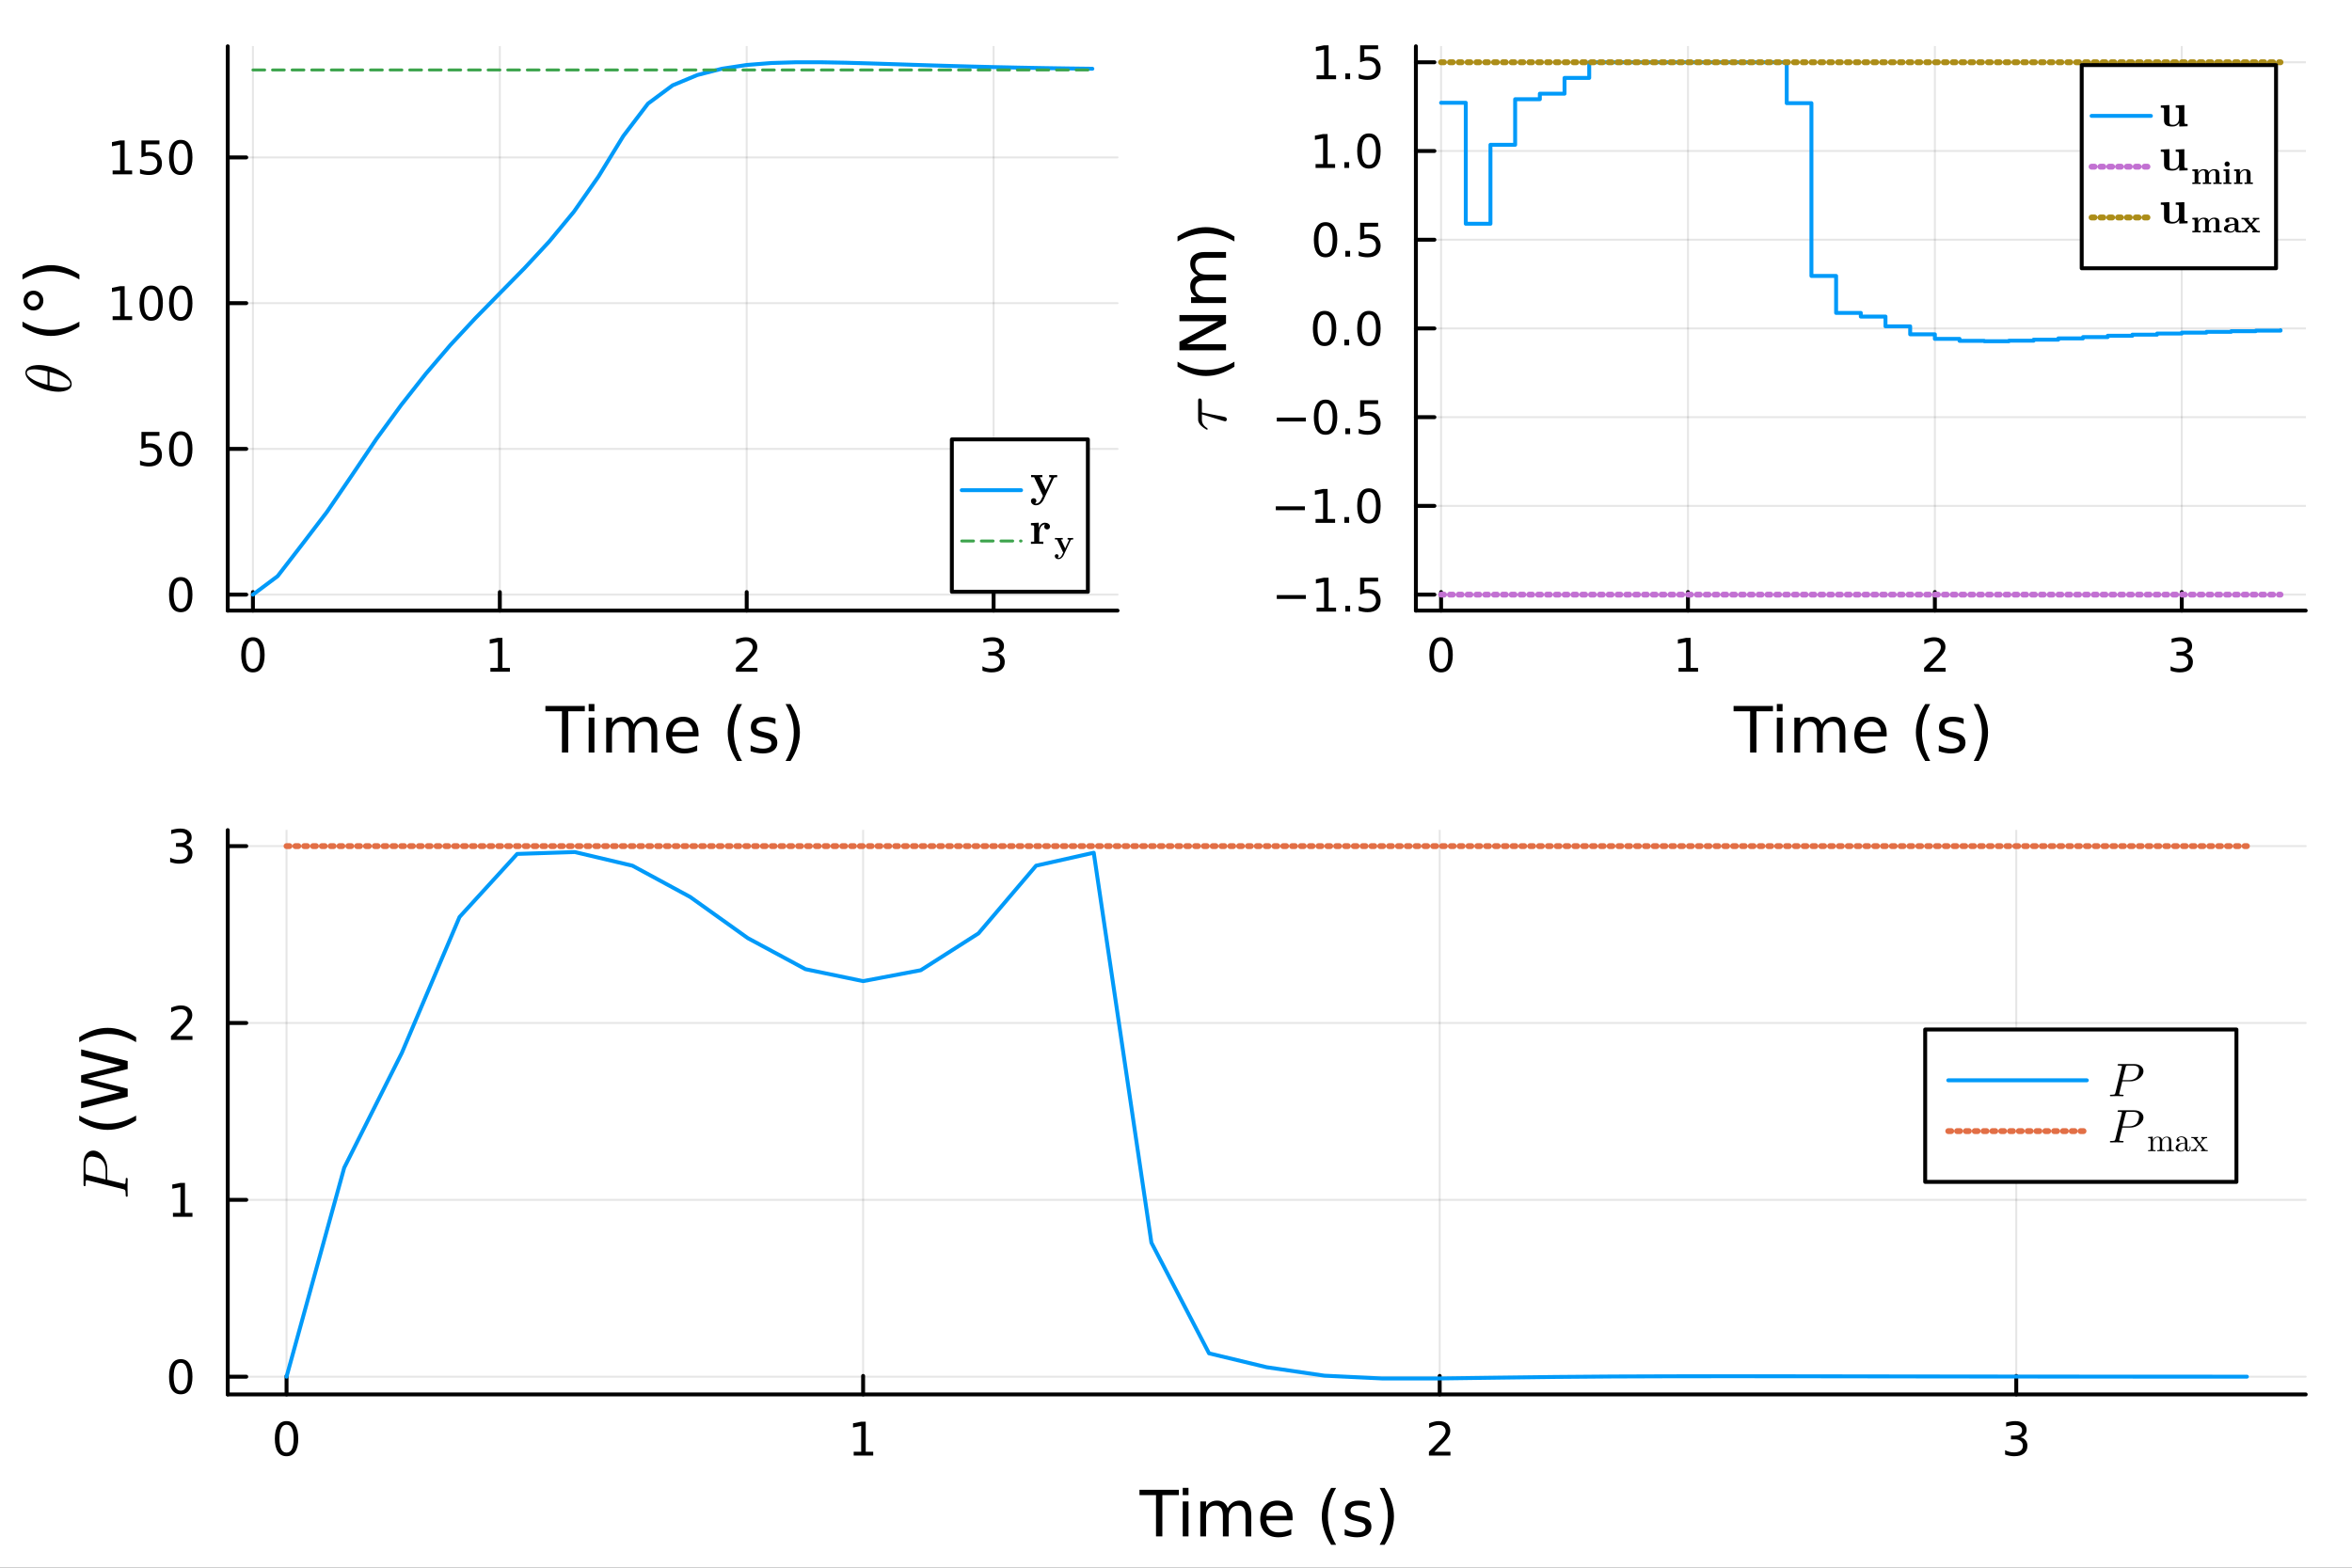 <?xml version="1.0" encoding="utf-8"?>
<svg xmlns="http://www.w3.org/2000/svg" xmlns:xlink="http://www.w3.org/1999/xlink" width="600" height="400" viewBox="0 0 2400 1600">
<rect x="0" y="0" width="2400" height="1600" fill="#333333" stroke="none"/>
<defs>
  <clipPath id="clip500">
    <rect x="0" y="0" width="2400" height="1600"/>
  </clipPath>
</defs>
<path clip-path="url(#clip500)" d="M0 1600 L2400 1600 L2400 0 L0 0  Z" fill="#ffffff" fill-rule="evenodd" fill-opacity="1"/>
<defs>
  <clipPath id="clip501">
    <rect x="480" y="0" width="1681" height="1600"/>
  </clipPath>
</defs>
<path clip-path="url(#clip500)" d="M232.389 623.18 L1140.35 623.18 L1140.35 47.244 L232.389 47.244  Z" fill="#ffffff" fill-rule="evenodd" fill-opacity="1"/>
<defs>
  <clipPath id="clip502">
    <rect x="232" y="47" width="909" height="577"/>
  </clipPath>
</defs>
<polyline clip-path="url(#clip502)" style="stroke:#000000; stroke-linecap:round; stroke-linejoin:round; stroke-width:2; stroke-opacity:0.1; fill:none" points="258.086,623.18 258.086,47.244 "/>
<polyline clip-path="url(#clip502)" style="stroke:#000000; stroke-linecap:round; stroke-linejoin:round; stroke-width:2; stroke-opacity:0.1; fill:none" points="510.017,623.18 510.017,47.244 "/>
<polyline clip-path="url(#clip502)" style="stroke:#000000; stroke-linecap:round; stroke-linejoin:round; stroke-width:2; stroke-opacity:0.1; fill:none" points="761.948,623.18 761.948,47.244 "/>
<polyline clip-path="url(#clip502)" style="stroke:#000000; stroke-linecap:round; stroke-linejoin:round; stroke-width:2; stroke-opacity:0.1; fill:none" points="1013.88,623.18 1013.88,47.244 "/>
<polyline clip-path="url(#clip502)" style="stroke:#000000; stroke-linecap:round; stroke-linejoin:round; stroke-width:2; stroke-opacity:0.1; fill:none" points="232.389,606.88 1140.35,606.88 "/>
<polyline clip-path="url(#clip502)" style="stroke:#000000; stroke-linecap:round; stroke-linejoin:round; stroke-width:2; stroke-opacity:0.1; fill:none" points="232.389,458.14 1140.35,458.14 "/>
<polyline clip-path="url(#clip502)" style="stroke:#000000; stroke-linecap:round; stroke-linejoin:round; stroke-width:2; stroke-opacity:0.1; fill:none" points="232.389,309.399 1140.35,309.399 "/>
<polyline clip-path="url(#clip502)" style="stroke:#000000; stroke-linecap:round; stroke-linejoin:round; stroke-width:2; stroke-opacity:0.1; fill:none" points="232.389,160.659 1140.35,160.659 "/>
<polyline clip-path="url(#clip500)" style="stroke:#000000; stroke-linecap:round; stroke-linejoin:round; stroke-width:4; stroke-opacity:1; fill:none" points="232.389,623.18 1140.35,623.18 "/>
<polyline clip-path="url(#clip500)" style="stroke:#000000; stroke-linecap:round; stroke-linejoin:round; stroke-width:4; stroke-opacity:1; fill:none" points="258.086,623.18 258.086,604.282 "/>
<polyline clip-path="url(#clip500)" style="stroke:#000000; stroke-linecap:round; stroke-linejoin:round; stroke-width:4; stroke-opacity:1; fill:none" points="510.017,623.18 510.017,604.282 "/>
<polyline clip-path="url(#clip500)" style="stroke:#000000; stroke-linecap:round; stroke-linejoin:round; stroke-width:4; stroke-opacity:1; fill:none" points="761.948,623.18 761.948,604.282 "/>
<polyline clip-path="url(#clip500)" style="stroke:#000000; stroke-linecap:round; stroke-linejoin:round; stroke-width:4; stroke-opacity:1; fill:none" points="1013.88,623.18 1013.88,604.282 "/>
<path clip-path="url(#clip500)" d="M258.086 654.099 Q254.475 654.099 252.647 657.663 Q250.841 661.205 250.841 668.335 Q250.841 675.441 252.647 679.006 Q254.475 682.547 258.086 682.547 Q261.721 682.547 263.526 679.006 Q265.355 675.441 265.355 668.335 Q265.355 661.205 263.526 657.663 Q261.721 654.099 258.086 654.099 M258.086 650.395 Q263.896 650.395 266.952 655.001 Q270.031 659.585 270.031 668.335 Q270.031 677.061 266.952 681.668 Q263.896 686.251 258.086 686.251 Q252.276 686.251 249.197 681.668 Q246.142 677.061 246.142 668.335 Q246.142 659.585 249.197 655.001 Q252.276 650.395 258.086 650.395 Z" fill="#000000" fill-rule="nonzero" fill-opacity="1" /><path clip-path="url(#clip500)" d="M500.399 681.645 L508.038 681.645 L508.038 655.279 L499.728 656.946 L499.728 652.687 L507.992 651.02 L512.668 651.02 L512.668 681.645 L520.307 681.645 L520.307 685.58 L500.399 685.58 L500.399 681.645 Z" fill="#000000" fill-rule="nonzero" fill-opacity="1" /><path clip-path="url(#clip500)" d="M756.601 681.645 L772.92 681.645 L772.92 685.58 L750.976 685.58 L750.976 681.645 Q753.638 678.89 758.221 674.26 Q762.828 669.608 764.008 668.265 Q766.254 665.742 767.133 664.006 Q768.036 662.247 768.036 660.557 Q768.036 657.802 766.092 656.066 Q764.17 654.33 761.069 654.33 Q758.87 654.33 756.416 655.094 Q753.985 655.858 751.208 657.409 L751.208 652.687 Q754.032 651.552 756.485 650.974 Q758.939 650.395 760.976 650.395 Q766.346 650.395 769.541 653.08 Q772.735 655.765 772.735 660.256 Q772.735 662.386 771.925 664.307 Q771.138 666.205 769.032 668.798 Q768.453 669.469 765.351 672.686 Q762.249 675.881 756.601 681.645 Z" fill="#000000" fill-rule="nonzero" fill-opacity="1" /><path clip-path="url(#clip500)" d="M1018.13 666.946 Q1021.48 667.663 1023.36 669.932 Q1025.26 672.2 1025.26 675.534 Q1025.26 680.649 1021.74 683.45 Q1018.22 686.251 1011.74 686.251 Q1009.56 686.251 1007.25 685.811 Q1004.96 685.395 1002.5 684.538 L1002.5 680.024 Q1004.45 681.159 1006.76 681.737 Q1009.08 682.316 1011.6 682.316 Q1016 682.316 1018.29 680.58 Q1020.6 678.844 1020.6 675.534 Q1020.6 672.478 1018.45 670.765 Q1016.32 669.029 1012.5 669.029 L1008.47 669.029 L1008.47 665.186 L1012.69 665.186 Q1016.14 665.186 1017.96 663.821 Q1019.79 662.432 1019.79 659.839 Q1019.79 657.177 1017.9 655.765 Q1016.02 654.33 1012.5 654.33 Q1010.58 654.33 1008.38 654.747 Q1006.18 655.163 1003.54 656.043 L1003.54 651.876 Q1006.21 651.136 1008.52 650.765 Q1010.86 650.395 1012.92 650.395 Q1018.24 650.395 1021.34 652.825 Q1024.45 655.233 1024.45 659.353 Q1024.45 662.223 1022.8 664.214 Q1021.16 666.182 1018.13 666.946 Z" fill="#000000" fill-rule="nonzero" fill-opacity="1" /><path clip-path="url(#clip500)" d="M556.54 720.524 L596.74 720.524 L596.74 725.935 L579.871 725.935 L579.871 768.044 L573.409 768.044 L573.409 725.935 L556.54 725.935 L556.54 720.524 Z" fill="#000000" fill-rule="nonzero" fill-opacity="1" /><path clip-path="url(#clip500)" d="M600.687 732.396 L606.543 732.396 L606.543 768.044 L600.687 768.044 L600.687 732.396 M600.687 718.519 L606.543 718.519 L606.543 725.935 L600.687 725.935 L600.687 718.519 Z" fill="#000000" fill-rule="nonzero" fill-opacity="1" /><path clip-path="url(#clip500)" d="M646.551 739.239 Q648.748 735.292 651.803 733.414 Q654.859 731.537 658.996 731.537 Q664.566 731.537 667.59 735.451 Q670.614 739.335 670.614 746.528 L670.614 768.044 L664.726 768.044 L664.726 746.719 Q664.726 741.594 662.911 739.112 Q661.097 736.629 657.373 736.629 Q652.822 736.629 650.18 739.653 Q647.538 742.677 647.538 747.896 L647.538 768.044 L641.65 768.044 L641.65 746.719 Q641.65 741.563 639.836 739.112 Q638.021 736.629 634.234 736.629 Q629.746 736.629 627.104 739.685 Q624.462 742.708 624.462 747.896 L624.462 768.044 L618.574 768.044 L618.574 732.396 L624.462 732.396 L624.462 737.934 Q626.468 734.656 629.269 733.096 Q632.069 731.537 635.921 731.537 Q639.804 731.537 642.509 733.51 Q645.246 735.483 646.551 739.239 Z" fill="#000000" fill-rule="nonzero" fill-opacity="1" /><path clip-path="url(#clip500)" d="M712.787 748.756 L712.787 751.62 L685.86 751.62 Q686.242 757.668 689.488 760.851 Q692.766 764.002 698.591 764.002 Q701.965 764.002 705.116 763.174 Q708.299 762.347 711.418 760.691 L711.418 766.23 Q708.267 767.566 704.957 768.267 Q701.647 768.967 698.241 768.967 Q689.711 768.967 684.714 764.002 Q679.749 759.036 679.749 750.57 Q679.749 741.817 684.459 736.693 Q689.202 731.537 697.222 731.537 Q704.416 731.537 708.585 736.183 Q712.787 740.799 712.787 748.756 M706.93 747.037 Q706.867 742.231 704.225 739.366 Q701.615 736.502 697.286 736.502 Q692.385 736.502 689.424 739.271 Q686.496 742.04 686.051 747.069 L706.93 747.037 Z" fill="#000000" fill-rule="nonzero" fill-opacity="1" /><path clip-path="url(#clip500)" d="M757.187 718.582 Q752.922 725.903 750.854 733.064 Q748.785 740.226 748.785 747.578 Q748.785 754.93 750.854 762.156 Q752.954 769.349 757.187 776.638 L752.095 776.638 Q747.321 769.158 744.933 761.933 Q742.578 754.708 742.578 747.578 Q742.578 740.48 744.933 733.287 Q747.289 726.094 752.095 718.582 L757.187 718.582 Z" fill="#000000" fill-rule="nonzero" fill-opacity="1" /><path clip-path="url(#clip500)" d="M791.276 733.446 L791.276 738.984 Q788.793 737.711 786.12 737.075 Q783.446 736.438 780.581 736.438 Q776.221 736.438 774.025 737.775 Q771.86 739.112 771.86 741.785 Q771.86 743.822 773.42 745 Q774.98 746.146 779.69 747.196 L781.695 747.642 Q787.934 748.979 790.544 751.429 Q793.186 753.848 793.186 758.209 Q793.186 763.174 789.239 766.07 Q785.324 768.967 778.449 768.967 Q775.584 768.967 772.465 768.394 Q769.378 767.853 765.94 766.739 L765.94 760.691 Q769.187 762.378 772.338 763.238 Q775.489 764.065 778.576 764.065 Q782.714 764.065 784.942 762.665 Q787.17 761.233 787.17 758.654 Q787.17 756.267 785.547 754.994 Q783.955 753.721 778.513 752.543 L776.476 752.066 Q771.033 750.92 768.614 748.565 Q766.195 746.178 766.195 742.04 Q766.195 737.011 769.76 734.274 Q773.325 731.537 779.881 731.537 Q783.128 731.537 785.992 732.014 Q788.857 732.491 791.276 733.446 Z" fill="#000000" fill-rule="nonzero" fill-opacity="1" /><path clip-path="url(#clip500)" d="M801.588 718.582 L806.681 718.582 Q811.455 726.094 813.81 733.287 Q816.198 740.48 816.198 747.578 Q816.198 754.708 813.81 761.933 Q811.455 769.158 806.681 776.638 L801.588 776.638 Q805.821 769.349 807.89 762.156 Q809.991 754.93 809.991 747.578 Q809.991 740.226 807.89 733.064 Q805.821 725.903 801.588 718.582 Z" fill="#000000" fill-rule="nonzero" fill-opacity="1" /><polyline clip-path="url(#clip500)" style="stroke:#000000; stroke-linecap:round; stroke-linejoin:round; stroke-width:4; stroke-opacity:1; fill:none" points="232.389,623.18 232.389,47.244 "/>
<polyline clip-path="url(#clip500)" style="stroke:#000000; stroke-linecap:round; stroke-linejoin:round; stroke-width:4; stroke-opacity:1; fill:none" points="232.389,606.88 251.287,606.88 "/>
<polyline clip-path="url(#clip500)" style="stroke:#000000; stroke-linecap:round; stroke-linejoin:round; stroke-width:4; stroke-opacity:1; fill:none" points="232.389,458.14 251.287,458.14 "/>
<polyline clip-path="url(#clip500)" style="stroke:#000000; stroke-linecap:round; stroke-linejoin:round; stroke-width:4; stroke-opacity:1; fill:none" points="232.389,309.399 251.287,309.399 "/>
<polyline clip-path="url(#clip500)" style="stroke:#000000; stroke-linecap:round; stroke-linejoin:round; stroke-width:4; stroke-opacity:1; fill:none" points="232.389,160.659 251.287,160.659 "/>
<path clip-path="url(#clip500)" d="M184.445 592.678 Q180.834 592.678 179.005 596.243 Q177.2 599.785 177.2 606.914 Q177.2 614.021 179.005 617.586 Q180.834 621.127 184.445 621.127 Q188.079 621.127 189.885 617.586 Q191.713 614.021 191.713 606.914 Q191.713 599.785 189.885 596.243 Q188.079 592.678 184.445 592.678 M184.445 588.975 Q190.255 588.975 193.311 593.581 Q196.389 598.165 196.389 606.914 Q196.389 615.641 193.311 620.248 Q190.255 624.831 184.445 624.831 Q178.635 624.831 175.556 620.248 Q172.501 615.641 172.501 606.914 Q172.501 598.165 175.556 593.581 Q178.635 588.975 184.445 588.975 Z" fill="#000000" fill-rule="nonzero" fill-opacity="1" /><path clip-path="url(#clip500)" d="M144.329 440.86 L162.686 440.86 L162.686 444.795 L148.612 444.795 L148.612 453.267 Q149.63 452.92 150.649 452.758 Q151.667 452.572 152.686 452.572 Q158.473 452.572 161.852 455.744 Q165.232 458.915 165.232 464.332 Q165.232 469.91 161.76 473.012 Q158.288 476.091 151.968 476.091 Q149.792 476.091 147.524 475.721 Q145.279 475.35 142.871 474.609 L142.871 469.91 Q144.954 471.045 147.177 471.6 Q149.399 472.156 151.876 472.156 Q155.88 472.156 158.218 470.049 Q160.556 467.943 160.556 464.332 Q160.556 460.721 158.218 458.614 Q155.88 456.508 151.876 456.508 Q150.001 456.508 148.126 456.924 Q146.274 457.341 144.329 458.221 L144.329 440.86 Z" fill="#000000" fill-rule="nonzero" fill-opacity="1" /><path clip-path="url(#clip500)" d="M184.445 443.938 Q180.834 443.938 179.005 447.503 Q177.2 451.045 177.2 458.174 Q177.2 465.281 179.005 468.846 Q180.834 472.387 184.445 472.387 Q188.079 472.387 189.885 468.846 Q191.713 465.281 191.713 458.174 Q191.713 451.045 189.885 447.503 Q188.079 443.938 184.445 443.938 M184.445 440.235 Q190.255 440.235 193.311 444.841 Q196.389 449.424 196.389 458.174 Q196.389 466.901 193.311 471.508 Q190.255 476.091 184.445 476.091 Q178.635 476.091 175.556 471.508 Q172.501 466.901 172.501 458.174 Q172.501 449.424 175.556 444.841 Q178.635 440.235 184.445 440.235 Z" fill="#000000" fill-rule="nonzero" fill-opacity="1" /><path clip-path="url(#clip500)" d="M114.931 322.744 L122.57 322.744 L122.57 296.379 L114.26 298.045 L114.26 293.786 L122.524 292.119 L127.2 292.119 L127.2 322.744 L134.839 322.744 L134.839 326.679 L114.931 326.679 L114.931 322.744 Z" fill="#000000" fill-rule="nonzero" fill-opacity="1" /><path clip-path="url(#clip500)" d="M154.283 295.198 Q150.672 295.198 148.843 298.763 Q147.038 302.305 147.038 309.434 Q147.038 316.541 148.843 320.105 Q150.672 323.647 154.283 323.647 Q157.917 323.647 159.723 320.105 Q161.552 316.541 161.552 309.434 Q161.552 302.305 159.723 298.763 Q157.917 295.198 154.283 295.198 M154.283 291.494 Q160.093 291.494 163.149 296.101 Q166.227 300.684 166.227 309.434 Q166.227 318.161 163.149 322.767 Q160.093 327.351 154.283 327.351 Q148.473 327.351 145.394 322.767 Q142.339 318.161 142.339 309.434 Q142.339 300.684 145.394 296.101 Q148.473 291.494 154.283 291.494 Z" fill="#000000" fill-rule="nonzero" fill-opacity="1" /><path clip-path="url(#clip500)" d="M184.445 295.198 Q180.834 295.198 179.005 298.763 Q177.2 302.305 177.2 309.434 Q177.2 316.541 179.005 320.105 Q180.834 323.647 184.445 323.647 Q188.079 323.647 189.885 320.105 Q191.713 316.541 191.713 309.434 Q191.713 302.305 189.885 298.763 Q188.079 295.198 184.445 295.198 M184.445 291.494 Q190.255 291.494 193.311 296.101 Q196.389 300.684 196.389 309.434 Q196.389 318.161 193.311 322.767 Q190.255 327.351 184.445 327.351 Q178.635 327.351 175.556 322.767 Q172.501 318.161 172.501 309.434 Q172.501 300.684 175.556 296.101 Q178.635 291.494 184.445 291.494 Z" fill="#000000" fill-rule="nonzero" fill-opacity="1" /><path clip-path="url(#clip500)" d="M114.931 174.004 L122.57 174.004 L122.57 147.638 L114.26 149.305 L114.26 145.046 L122.524 143.379 L127.2 143.379 L127.2 174.004 L134.839 174.004 L134.839 177.939 L114.931 177.939 L114.931 174.004 Z" fill="#000000" fill-rule="nonzero" fill-opacity="1" /><path clip-path="url(#clip500)" d="M144.329 143.379 L162.686 143.379 L162.686 147.314 L148.612 147.314 L148.612 155.787 Q149.63 155.439 150.649 155.277 Q151.667 155.092 152.686 155.092 Q158.473 155.092 161.852 158.263 Q165.232 161.435 165.232 166.851 Q165.232 172.43 161.76 175.532 Q158.288 178.61 151.968 178.61 Q149.792 178.61 147.524 178.24 Q145.279 177.87 142.871 177.129 L142.871 172.43 Q144.954 173.564 147.177 174.12 Q149.399 174.675 151.876 174.675 Q155.88 174.675 158.218 172.569 Q160.556 170.462 160.556 166.851 Q160.556 163.24 158.218 161.134 Q155.88 159.027 151.876 159.027 Q150.001 159.027 148.126 159.444 Q146.274 159.861 144.329 160.74 L144.329 143.379 Z" fill="#000000" fill-rule="nonzero" fill-opacity="1" /><path clip-path="url(#clip500)" d="M184.445 146.458 Q180.834 146.458 179.005 150.023 Q177.2 153.564 177.2 160.694 Q177.2 167.8 179.005 171.365 Q180.834 174.907 184.445 174.907 Q188.079 174.907 189.885 171.365 Q191.713 167.8 191.713 160.694 Q191.713 153.564 189.885 150.023 Q188.079 146.458 184.445 146.458 M184.445 142.754 Q190.255 142.754 193.311 147.361 Q196.389 151.944 196.389 160.694 Q196.389 169.421 193.311 174.027 Q190.255 178.61 184.445 178.61 Q178.635 178.61 175.556 174.027 Q172.501 169.421 172.501 160.694 Q172.501 151.944 175.556 147.361 Q178.635 142.754 184.445 142.754 Z" fill="#000000" fill-rule="nonzero" fill-opacity="1" /><path clip-path="url(#clip500)" d="M39.433 372.564 Q44.844 372.564 50.931 374.303 Q56.986 376.01 61.881 378.715 Q66.744 381.42 69.965 384.963 Q73.153 388.505 73.153 391.887 Q73.153 394.045 71.961 395.655 Q70.737 397.233 68.709 398.103 Q66.647 398.972 64.393 399.391 Q62.106 399.81 59.627 399.81 Q55.923 399.81 51.897 399.005 Q47.839 398.199 44.168 396.847 Q40.464 395.494 37.115 393.594 Q33.733 391.694 31.285 389.6 Q28.805 387.475 27.356 385.092 Q25.907 382.708 25.907 380.486 Q25.907 378.876 26.616 377.588 Q27.292 376.267 28.483 375.43 Q29.643 374.593 31.028 374.013 Q32.413 373.401 34.023 373.111 Q35.601 372.821 36.921 372.692 Q38.21 372.564 39.433 372.564 M35.343 376.911 Q33.701 376.911 32.477 377.04 Q31.221 377.169 29.965 377.523 Q28.709 377.878 28.032 378.65 Q27.356 379.391 27.356 380.551 Q27.356 383.932 34.281 387.733 Q36.438 388.956 39.369 390.051 Q42.3 391.146 43.685 391.533 Q45.069 391.919 48.483 392.821 L48.483 379.037 Q39.691 376.911 35.343 376.911 M50.577 379.617 L50.577 393.336 Q58.628 395.462 63.652 395.462 Q68.032 395.462 69.868 394.56 Q71.671 393.626 71.671 391.887 Q71.671 389.89 69.675 388.022 Q67.646 386.154 63.974 384.254 Q59.208 381.742 50.577 379.617 Z" fill="#000000" fill-rule="nonzero" fill-opacity="1" /><path clip-path="url(#clip500)" d="M22.951 328.256 Q30.271 332.521 37.433 334.59 Q44.594 336.658 51.947 336.658 Q59.299 336.658 66.524 334.59 Q73.717 332.489 81.006 328.256 L81.006 333.348 Q73.526 338.123 66.301 340.51 Q59.076 342.865 51.947 342.865 Q44.849 342.865 37.656 340.51 Q30.462 338.154 22.951 333.348 L22.951 328.256 Z" fill="#000000" fill-rule="nonzero" fill-opacity="1" /><path clip-path="url(#clip500)" d="M28.139 306.74 Q28.139 309.286 29.921 311.036 Q31.672 312.787 34.218 312.787 Q36.732 312.787 38.483 311.036 Q40.202 309.286 40.202 306.74 Q40.202 304.193 38.483 302.443 Q36.732 300.692 34.218 300.692 Q31.703 300.692 29.921 302.475 Q28.139 304.225 28.139 306.74 M24.033 306.74 Q24.033 304.703 24.829 302.825 Q25.592 300.947 27.057 299.578 Q28.489 298.114 30.303 297.382 Q32.117 296.65 34.218 296.65 Q38.419 296.65 41.348 299.61 Q44.244 302.538 44.244 306.803 Q44.244 311.1 41.379 313.965 Q38.515 316.829 34.218 316.829 Q29.953 316.829 26.993 313.901 Q24.033 310.973 24.033 306.74 Z" fill="#000000" fill-rule="nonzero" fill-opacity="1" /><path clip-path="url(#clip500)" d="M22.951 285.224 L22.951 280.131 Q30.462 275.357 37.656 273.001 Q44.849 270.614 51.947 270.614 Q59.076 270.614 66.301 273.001 Q73.526 275.357 81.006 280.131 L81.006 285.224 Q73.717 280.99 66.524 278.921 Q59.299 276.821 51.947 276.821 Q44.594 276.821 37.433 278.921 Q30.271 280.99 22.951 285.224 Z" fill="#000000" fill-rule="nonzero" fill-opacity="1" /><polyline clip-path="url(#clip502)" style="stroke:#009af9; stroke-linecap:round; stroke-linejoin:round; stroke-width:4; stroke-opacity:1; fill:none" points="258.086,606.88 283.279,588.055 308.473,555.425 333.666,522.415 358.859,485.456 384.052,448.084 409.245,413.524 434.438,381.561 459.631,352.076 484.824,324.986 510.017,299.309 535.21,273.682 560.403,246.541 585.597,216.08 610.79,180.038 635.983,138.924 661.176,105.776 686.369,87.075 711.562,76.568 736.755,70.125 761.948,66.304 787.141,64.311 812.334,63.544 837.528,63.553 862.721,64.018 887.914,64.725 913.107,65.531 938.3,66.35 963.493,67.124 988.686,67.832 1013.88,68.46 1039.07,69.002 1064.27,69.462 1089.46,69.847 1114.65,70.165 "/>
<polyline clip-path="url(#clip502)" style="stroke:#3da44d; stroke-linecap:round; stroke-linejoin:round; stroke-width:3; stroke-opacity:1; fill:none" stroke-dasharray="12, 8" points="258.086,71.415 283.279,71.415 308.473,71.415 333.666,71.415 358.859,71.415 384.052,71.415 409.245,71.415 434.438,71.415 459.631,71.415 484.824,71.415 510.017,71.415 535.21,71.415 560.403,71.415 585.597,71.415 610.79,71.415 635.983,71.415 661.176,71.415 686.369,71.415 711.562,71.415 736.755,71.415 761.948,71.415 787.141,71.415 812.334,71.415 837.528,71.415 862.721,71.415 887.914,71.415 913.107,71.415 938.3,71.415 963.493,71.415 988.686,71.415 1013.88,71.415 1039.07,71.415 1064.27,71.415 1089.46,71.415 1114.65,71.415 "/>
<path clip-path="url(#clip500)" d="M971.279 603.982 L1110.08 603.982 L1110.08 448.462 L971.279 448.462  Z" fill="#ffffff" fill-rule="evenodd" fill-opacity="1"/>
<polyline clip-path="url(#clip500)" style="stroke:#000000; stroke-linecap:round; stroke-linejoin:round; stroke-width:4; stroke-opacity:1; fill:none" points="971.279,603.982 1110.08,603.982 1110.08,448.462 971.279,448.462 971.279,603.982 "/>
<polyline clip-path="url(#clip500)" style="stroke:#009af9; stroke-linecap:round; stroke-linejoin:round; stroke-width:4; stroke-opacity:1; fill:none" points="981.367,500.302 1041.9,500.302 "/>
<path clip-path="url(#clip500)" d="M1078.76 487.041 Q1077.28 487.041 1076.53 487.181 Q1075.78 487.298 1075.6 487.462 Q1075.41 487.626 1075.2 488.048 L1064.89 509.971 Q1063.79 512.314 1061.73 514 Q1059.69 515.686 1057.12 515.686 Q1054.96 515.686 1053.46 514.375 Q1051.99 513.087 1051.99 511.26 Q1051.99 509.948 1052.81 509.198 Q1053.63 508.472 1054.73 508.472 Q1055.94 508.472 1056.72 509.245 Q1057.51 510.018 1057.51 511.213 Q1057.51 511.986 1057.19 512.571 Q1056.86 513.18 1056.55 513.391 Q1056.27 513.625 1055.97 513.766 Q1056.46 513.953 1057.12 513.953 Q1058.1 513.953 1058.94 513.555 Q1059.81 513.18 1060.37 512.665 Q1060.96 512.173 1061.54 511.283 Q1062.13 510.416 1062.41 509.854 Q1062.69 509.316 1063.11 508.379 L1064.21 506.083 L1055.24 487.041 L1052.17 487.041 L1052.17 484.792 L1057.65 484.933 L1063.6 484.792 L1063.6 487.041 L1061 487.041 L1067.09 499.993 L1072.62 488.188 L1072.86 487.626 Q1072.86 487.369 1072.29 487.228 Q1071.73 487.064 1071.17 487.064 L1070.61 487.041 L1070.61 484.792 L1074.96 484.933 Q1077.02 484.933 1078.76 484.792 L1078.76 487.041 Z" fill="#000000" fill-rule="nonzero" fill-opacity="1" /><polyline clip-path="url(#clip500)" style="stroke:#3da44d; stroke-linecap:round; stroke-linejoin:round; stroke-width:3; stroke-opacity:1; fill:none" stroke-dasharray="12, 8" points="981.367,552.142 1041.9,552.142 "/>
<path clip-path="url(#clip500)" d="M1071.4 537.42 Q1071.4 538.778 1070.51 539.575 Q1069.62 540.348 1068.48 540.348 Q1067.33 540.348 1066.44 539.575 Q1065.55 538.802 1065.55 537.42 Q1065.55 536.811 1065.76 536.272 Q1065.99 535.71 1066.23 535.452 L1066.46 535.218 Q1065.08 535.218 1064 535.874 Q1062.92 536.506 1062.27 537.49 Q1061.61 538.474 1061.19 539.762 Q1060.77 541.027 1060.61 542.175 Q1060.46 543.322 1060.46 544.423 L1060.46 552.832 L1064.63 552.832 L1064.63 555.08 Q1062.9 554.94 1058.03 554.94 L1051.99 555.08 L1051.99 552.832 L1055.29 552.832 L1055.29 538.005 Q1055.29 536.647 1054.8 536.389 Q1054.3 536.132 1051.99 536.132 L1051.99 533.883 L1059.95 533.485 L1059.95 538.919 Q1061.94 533.485 1066.32 533.485 Q1068.33 533.485 1069.86 534.562 Q1071.4 535.616 1071.4 537.42 Z" fill="#000000" fill-rule="nonzero" fill-opacity="1" /><path clip-path="url(#clip500)" d="M1095.07 550.604 Q1094.03 550.604 1093.51 550.702 Q1092.98 550.784 1092.85 550.899 Q1092.72 551.013 1092.57 551.309 L1085.36 566.655 Q1084.59 568.294 1083.15 569.475 Q1081.72 570.655 1079.92 570.655 Q1078.41 570.655 1077.36 569.737 Q1076.32 568.836 1076.32 567.557 Q1076.32 566.639 1076.9 566.114 Q1077.47 565.606 1078.24 565.606 Q1079.1 565.606 1079.64 566.147 Q1080.19 566.688 1080.19 567.524 Q1080.19 568.065 1079.96 568.475 Q1079.74 568.901 1079.52 569.049 Q1079.33 569.213 1079.11 569.311 Q1079.46 569.442 1079.92 569.442 Q1080.6 569.442 1081.19 569.163 Q1081.8 568.901 1082.19 568.54 Q1082.6 568.196 1083.01 567.573 Q1083.42 566.966 1083.62 566.573 Q1083.82 566.196 1084.11 565.54 L1084.88 563.933 L1078.6 550.604 L1076.46 550.604 L1076.46 549.03 L1080.29 549.128 L1084.46 549.03 L1084.46 550.604 L1082.64 550.604 L1086.9 559.67 L1090.77 551.407 L1090.93 551.013 Q1090.93 550.833 1090.54 550.735 Q1090.15 550.62 1089.75 550.62 L1089.36 550.604 L1089.36 549.03 L1092.41 549.128 Q1093.85 549.128 1095.07 549.03 L1095.07 550.604 Z" fill="#000000" fill-rule="nonzero" fill-opacity="1" /><path clip-path="url(#clip500)" d="M1444.8 623.18 L2352.76 623.18 L2352.76 47.244 L1444.8 47.244  Z" fill="#ffffff" fill-rule="evenodd" fill-opacity="1"/>
<defs>
  <clipPath id="clip503">
    <rect x="1444" y="47" width="909" height="577"/>
  </clipPath>
</defs>
<polyline clip-path="url(#clip503)" style="stroke:#000000; stroke-linecap:round; stroke-linejoin:round; stroke-width:2; stroke-opacity:0.1; fill:none" points="1470.49,623.18 1470.49,47.244 "/>
<polyline clip-path="url(#clip503)" style="stroke:#000000; stroke-linecap:round; stroke-linejoin:round; stroke-width:2; stroke-opacity:0.1; fill:none" points="1722.42,623.18 1722.42,47.244 "/>
<polyline clip-path="url(#clip503)" style="stroke:#000000; stroke-linecap:round; stroke-linejoin:round; stroke-width:2; stroke-opacity:0.1; fill:none" points="1974.36,623.18 1974.36,47.244 "/>
<polyline clip-path="url(#clip503)" style="stroke:#000000; stroke-linecap:round; stroke-linejoin:round; stroke-width:2; stroke-opacity:0.1; fill:none" points="2226.29,623.18 2226.29,47.244 "/>
<polyline clip-path="url(#clip503)" style="stroke:#000000; stroke-linecap:round; stroke-linejoin:round; stroke-width:2; stroke-opacity:0.1; fill:none" points="1444.8,606.88 2352.76,606.88 "/>
<polyline clip-path="url(#clip503)" style="stroke:#000000; stroke-linecap:round; stroke-linejoin:round; stroke-width:2; stroke-opacity:0.1; fill:none" points="1444.8,516.324 2352.76,516.324 "/>
<polyline clip-path="url(#clip503)" style="stroke:#000000; stroke-linecap:round; stroke-linejoin:round; stroke-width:2; stroke-opacity:0.1; fill:none" points="1444.8,425.768 2352.76,425.768 "/>
<polyline clip-path="url(#clip503)" style="stroke:#000000; stroke-linecap:round; stroke-linejoin:round; stroke-width:2; stroke-opacity:0.1; fill:none" points="1444.8,335.212 2352.76,335.212 "/>
<polyline clip-path="url(#clip503)" style="stroke:#000000; stroke-linecap:round; stroke-linejoin:round; stroke-width:2; stroke-opacity:0.1; fill:none" points="1444.8,244.656 2352.76,244.656 "/>
<polyline clip-path="url(#clip503)" style="stroke:#000000; stroke-linecap:round; stroke-linejoin:round; stroke-width:2; stroke-opacity:0.1; fill:none" points="1444.8,154.1 2352.76,154.1 "/>
<polyline clip-path="url(#clip503)" style="stroke:#000000; stroke-linecap:round; stroke-linejoin:round; stroke-width:2; stroke-opacity:0.1; fill:none" points="1444.8,63.544 2352.76,63.544 "/>
<polyline clip-path="url(#clip500)" style="stroke:#000000; stroke-linecap:round; stroke-linejoin:round; stroke-width:4; stroke-opacity:1; fill:none" points="1444.8,623.18 2352.76,623.18 "/>
<polyline clip-path="url(#clip500)" style="stroke:#000000; stroke-linecap:round; stroke-linejoin:round; stroke-width:4; stroke-opacity:1; fill:none" points="1470.49,623.18 1470.49,604.282 "/>
<polyline clip-path="url(#clip500)" style="stroke:#000000; stroke-linecap:round; stroke-linejoin:round; stroke-width:4; stroke-opacity:1; fill:none" points="1722.42,623.18 1722.42,604.282 "/>
<polyline clip-path="url(#clip500)" style="stroke:#000000; stroke-linecap:round; stroke-linejoin:round; stroke-width:4; stroke-opacity:1; fill:none" points="1974.36,623.18 1974.36,604.282 "/>
<polyline clip-path="url(#clip500)" style="stroke:#000000; stroke-linecap:round; stroke-linejoin:round; stroke-width:4; stroke-opacity:1; fill:none" points="2226.29,623.18 2226.29,604.282 "/>
<path clip-path="url(#clip500)" d="M1470.49 654.099 Q1466.88 654.099 1465.05 657.663 Q1463.25 661.205 1463.25 668.335 Q1463.25 675.441 1465.05 679.006 Q1466.88 682.547 1470.49 682.547 Q1474.13 682.547 1475.93 679.006 Q1477.76 675.441 1477.76 668.335 Q1477.76 661.205 1475.93 657.663 Q1474.13 654.099 1470.49 654.099 M1470.49 650.395 Q1476.3 650.395 1479.36 655.001 Q1482.44 659.585 1482.44 668.335 Q1482.44 677.061 1479.36 681.668 Q1476.3 686.251 1470.49 686.251 Q1464.68 686.251 1461.6 681.668 Q1458.55 677.061 1458.55 668.335 Q1458.55 659.585 1461.6 655.001 Q1464.68 650.395 1470.49 650.395 Z" fill="#000000" fill-rule="nonzero" fill-opacity="1" /><path clip-path="url(#clip500)" d="M1712.81 681.645 L1720.45 681.645 L1720.45 655.279 L1712.14 656.946 L1712.14 652.687 L1720.4 651.02 L1725.08 651.02 L1725.08 681.645 L1732.71 681.645 L1732.71 685.58 L1712.81 685.58 L1712.81 681.645 Z" fill="#000000" fill-rule="nonzero" fill-opacity="1" /><path clip-path="url(#clip500)" d="M1969.01 681.645 L1985.33 681.645 L1985.33 685.58 L1963.38 685.58 L1963.38 681.645 Q1966.05 678.89 1970.63 674.26 Q1975.24 669.608 1976.42 668.265 Q1978.66 665.742 1979.54 664.006 Q1980.44 662.247 1980.44 660.557 Q1980.44 657.802 1978.5 656.066 Q1976.58 654.33 1973.48 654.33 Q1971.28 654.33 1968.82 655.094 Q1966.39 655.858 1963.61 657.409 L1963.61 652.687 Q1966.44 651.552 1968.89 650.974 Q1971.35 650.395 1973.38 650.395 Q1978.75 650.395 1981.95 653.08 Q1985.14 655.765 1985.14 660.256 Q1985.14 662.386 1984.33 664.307 Q1983.55 666.205 1981.44 668.798 Q1980.86 669.469 1977.76 672.686 Q1974.66 675.881 1969.01 681.645 Z" fill="#000000" fill-rule="nonzero" fill-opacity="1" /><path clip-path="url(#clip500)" d="M2230.53 666.946 Q2233.89 667.663 2235.77 669.932 Q2237.66 672.2 2237.66 675.534 Q2237.66 680.649 2234.15 683.45 Q2230.63 686.251 2224.15 686.251 Q2221.97 686.251 2219.65 685.811 Q2217.36 685.395 2214.91 684.538 L2214.91 680.024 Q2216.85 681.159 2219.17 681.737 Q2221.48 682.316 2224.01 682.316 Q2228.4 682.316 2230.7 680.58 Q2233.01 678.844 2233.01 675.534 Q2233.01 672.478 2230.86 670.765 Q2228.73 669.029 2224.91 669.029 L2220.88 669.029 L2220.88 665.186 L2225.09 665.186 Q2228.54 665.186 2230.37 663.821 Q2232.2 662.432 2232.2 659.839 Q2232.2 657.177 2230.3 655.765 Q2228.43 654.33 2224.91 654.33 Q2222.99 654.33 2220.79 654.747 Q2218.59 655.163 2215.95 656.043 L2215.95 651.876 Q2218.61 651.136 2220.93 650.765 Q2223.27 650.395 2225.33 650.395 Q2230.65 650.395 2233.75 652.825 Q2236.85 655.233 2236.85 659.353 Q2236.85 662.223 2235.21 664.214 Q2233.57 666.182 2230.53 666.946 Z" fill="#000000" fill-rule="nonzero" fill-opacity="1" /><path clip-path="url(#clip500)" d="M1768.95 720.524 L1809.15 720.524 L1809.15 725.935 L1792.28 725.935 L1792.28 768.044 L1785.82 768.044 L1785.82 725.935 L1768.95 725.935 L1768.95 720.524 Z" fill="#000000" fill-rule="nonzero" fill-opacity="1" /><path clip-path="url(#clip500)" d="M1813.09 732.396 L1818.95 732.396 L1818.95 768.044 L1813.09 768.044 L1813.09 732.396 M1813.09 718.519 L1818.95 718.519 L1818.95 725.935 L1813.09 725.935 L1813.09 718.519 Z" fill="#000000" fill-rule="nonzero" fill-opacity="1" /><path clip-path="url(#clip500)" d="M1858.96 739.239 Q1861.15 735.292 1864.21 733.414 Q1867.27 731.537 1871.4 731.537 Q1876.97 731.537 1880 735.451 Q1883.02 739.335 1883.02 746.528 L1883.02 768.044 L1877.13 768.044 L1877.13 746.719 Q1877.13 741.594 1875.32 739.112 Q1873.5 736.629 1869.78 736.629 Q1865.23 736.629 1862.59 739.653 Q1859.95 742.677 1859.95 747.896 L1859.95 768.044 L1854.06 768.044 L1854.06 746.719 Q1854.06 741.563 1852.24 739.112 Q1850.43 736.629 1846.64 736.629 Q1842.15 736.629 1839.51 739.685 Q1836.87 742.708 1836.87 747.896 L1836.87 768.044 L1830.98 768.044 L1830.98 732.396 L1836.87 732.396 L1836.87 737.934 Q1838.87 734.656 1841.68 733.096 Q1844.48 731.537 1848.33 731.537 Q1852.21 731.537 1854.92 733.51 Q1857.65 735.483 1858.96 739.239 Z" fill="#000000" fill-rule="nonzero" fill-opacity="1" /><path clip-path="url(#clip500)" d="M1925.19 748.756 L1925.19 751.62 L1898.27 751.62 Q1898.65 757.668 1901.9 760.851 Q1905.17 764.002 1911 764.002 Q1914.37 764.002 1917.52 763.174 Q1920.71 762.347 1923.83 760.691 L1923.83 766.23 Q1920.67 767.566 1917.36 768.267 Q1914.05 768.967 1910.65 768.967 Q1902.12 768.967 1897.12 764.002 Q1892.16 759.036 1892.16 750.57 Q1892.16 741.817 1896.87 736.693 Q1901.61 731.537 1909.63 731.537 Q1916.82 731.537 1920.99 736.183 Q1925.19 740.799 1925.19 748.756 M1919.34 747.037 Q1919.27 742.231 1916.63 739.366 Q1914.02 736.502 1909.69 736.502 Q1904.79 736.502 1901.83 739.271 Q1898.9 742.04 1898.46 747.069 L1919.34 747.037 Z" fill="#000000" fill-rule="nonzero" fill-opacity="1" /><path clip-path="url(#clip500)" d="M1969.59 718.582 Q1965.33 725.903 1963.26 733.064 Q1961.19 740.226 1961.19 747.578 Q1961.19 754.93 1963.26 762.156 Q1965.36 769.349 1969.59 776.638 L1964.5 776.638 Q1959.73 769.158 1957.34 761.933 Q1954.99 754.708 1954.99 747.578 Q1954.99 740.48 1957.34 733.287 Q1959.7 726.094 1964.5 718.582 L1969.59 718.582 Z" fill="#000000" fill-rule="nonzero" fill-opacity="1" /><path clip-path="url(#clip500)" d="M2003.68 733.446 L2003.68 738.984 Q2001.2 737.711 1998.53 737.075 Q1995.85 736.438 1992.99 736.438 Q1988.63 736.438 1986.43 737.775 Q1984.27 739.112 1984.27 741.785 Q1984.27 743.822 1985.83 745 Q1987.39 746.146 1992.1 747.196 L1994.1 747.642 Q2000.34 748.979 2002.95 751.429 Q2005.59 753.848 2005.59 758.209 Q2005.59 763.174 2001.65 766.07 Q1997.73 768.967 1990.86 768.967 Q1987.99 768.967 1984.87 768.394 Q1981.79 767.853 1978.35 766.739 L1978.35 760.691 Q1981.59 762.378 1984.75 763.238 Q1987.9 764.065 1990.98 764.065 Q1995.12 764.065 1997.35 762.665 Q1999.58 761.233 1999.58 758.654 Q1999.58 756.267 1997.95 754.994 Q1996.36 753.721 1990.92 752.543 L1988.88 752.066 Q1983.44 750.92 1981.02 748.565 Q1978.6 746.178 1978.6 742.04 Q1978.6 737.011 1982.17 734.274 Q1985.73 731.537 1992.29 731.537 Q1995.54 731.537 1998.4 732.014 Q2001.26 732.491 2003.68 733.446 Z" fill="#000000" fill-rule="nonzero" fill-opacity="1" /><path clip-path="url(#clip500)" d="M2014 718.582 L2019.09 718.582 Q2023.86 726.094 2026.22 733.287 Q2028.6 740.48 2028.6 747.578 Q2028.6 754.708 2026.22 761.933 Q2023.86 769.158 2019.09 776.638 L2014 776.638 Q2018.23 769.349 2020.3 762.156 Q2022.4 754.93 2022.4 747.578 Q2022.4 740.226 2020.3 733.064 Q2018.23 725.903 2014 718.582 Z" fill="#000000" fill-rule="nonzero" fill-opacity="1" /><polyline clip-path="url(#clip500)" style="stroke:#000000; stroke-linecap:round; stroke-linejoin:round; stroke-width:4; stroke-opacity:1; fill:none" points="1444.8,623.18 1444.8,47.244 "/>
<polyline clip-path="url(#clip500)" style="stroke:#000000; stroke-linecap:round; stroke-linejoin:round; stroke-width:4; stroke-opacity:1; fill:none" points="1444.8,606.88 1463.69,606.88 "/>
<polyline clip-path="url(#clip500)" style="stroke:#000000; stroke-linecap:round; stroke-linejoin:round; stroke-width:4; stroke-opacity:1; fill:none" points="1444.8,516.324 1463.69,516.324 "/>
<polyline clip-path="url(#clip500)" style="stroke:#000000; stroke-linecap:round; stroke-linejoin:round; stroke-width:4; stroke-opacity:1; fill:none" points="1444.8,425.768 1463.69,425.768 "/>
<polyline clip-path="url(#clip500)" style="stroke:#000000; stroke-linecap:round; stroke-linejoin:round; stroke-width:4; stroke-opacity:1; fill:none" points="1444.8,335.212 1463.69,335.212 "/>
<polyline clip-path="url(#clip500)" style="stroke:#000000; stroke-linecap:round; stroke-linejoin:round; stroke-width:4; stroke-opacity:1; fill:none" points="1444.8,244.656 1463.69,244.656 "/>
<polyline clip-path="url(#clip500)" style="stroke:#000000; stroke-linecap:round; stroke-linejoin:round; stroke-width:4; stroke-opacity:1; fill:none" points="1444.8,154.1 1463.69,154.1 "/>
<polyline clip-path="url(#clip500)" style="stroke:#000000; stroke-linecap:round; stroke-linejoin:round; stroke-width:4; stroke-opacity:1; fill:none" points="1444.8,63.544 1463.69,63.544 "/>
<path clip-path="url(#clip500)" d="M1302.85 607.331 L1332.52 607.331 L1332.52 611.266 L1302.85 611.266 L1302.85 607.331 Z" fill="#000000" fill-rule="nonzero" fill-opacity="1" /><path clip-path="url(#clip500)" d="M1343.43 620.225 L1351.07 620.225 L1351.07 593.859 L1342.76 595.526 L1342.76 591.266 L1351.02 589.6 L1355.7 589.6 L1355.7 620.225 L1363.33 620.225 L1363.33 624.16 L1343.43 624.16 L1343.43 620.225 Z" fill="#000000" fill-rule="nonzero" fill-opacity="1" /><path clip-path="url(#clip500)" d="M1372.78 618.28 L1377.66 618.28 L1377.66 624.16 L1372.78 624.16 L1372.78 618.28 Z" fill="#000000" fill-rule="nonzero" fill-opacity="1" /><path clip-path="url(#clip500)" d="M1387.89 589.6 L1406.25 589.6 L1406.25 593.535 L1392.18 593.535 L1392.18 602.007 Q1393.19 601.66 1394.21 601.498 Q1395.23 601.313 1396.25 601.313 Q1402.04 601.313 1405.42 604.484 Q1408.8 607.655 1408.8 613.072 Q1408.8 618.651 1405.32 621.752 Q1401.85 624.831 1395.53 624.831 Q1393.36 624.831 1391.09 624.461 Q1388.84 624.09 1386.44 623.35 L1386.44 618.651 Q1388.52 619.785 1390.74 620.34 Q1392.96 620.896 1395.44 620.896 Q1399.44 620.896 1401.78 618.789 Q1404.12 616.683 1404.12 613.072 Q1404.12 609.461 1401.78 607.354 Q1399.44 605.248 1395.44 605.248 Q1393.57 605.248 1391.69 605.665 Q1389.84 606.081 1387.89 606.961 L1387.89 589.6 Z" fill="#000000" fill-rule="nonzero" fill-opacity="1" /><path clip-path="url(#clip500)" d="M1301.85 516.775 L1331.53 516.775 L1331.53 520.71 L1301.85 520.71 L1301.85 516.775 Z" fill="#000000" fill-rule="nonzero" fill-opacity="1" /><path clip-path="url(#clip500)" d="M1342.43 529.669 L1350.07 529.669 L1350.07 503.303 L1341.76 504.97 L1341.76 500.71 L1350.02 499.044 L1354.7 499.044 L1354.7 529.669 L1362.34 529.669 L1362.34 533.604 L1342.43 533.604 L1342.43 529.669 Z" fill="#000000" fill-rule="nonzero" fill-opacity="1" /><path clip-path="url(#clip500)" d="M1371.78 527.724 L1376.67 527.724 L1376.67 533.604 L1371.78 533.604 L1371.78 527.724 Z" fill="#000000" fill-rule="nonzero" fill-opacity="1" /><path clip-path="url(#clip500)" d="M1396.85 502.123 Q1393.24 502.123 1391.41 505.687 Q1389.61 509.229 1389.61 516.359 Q1389.61 523.465 1391.41 527.03 Q1393.24 530.571 1396.85 530.571 Q1400.49 530.571 1402.29 527.03 Q1404.12 523.465 1404.12 516.359 Q1404.12 509.229 1402.29 505.687 Q1400.49 502.123 1396.85 502.123 M1396.85 498.419 Q1402.66 498.419 1405.72 503.025 Q1408.8 507.609 1408.8 516.359 Q1408.8 525.085 1405.72 529.692 Q1402.66 534.275 1396.85 534.275 Q1391.04 534.275 1387.96 529.692 Q1384.91 525.085 1384.91 516.359 Q1384.91 507.609 1387.96 503.025 Q1391.04 498.419 1396.85 498.419 Z" fill="#000000" fill-rule="nonzero" fill-opacity="1" /><path clip-path="url(#clip500)" d="M1302.85 426.219 L1332.52 426.219 L1332.52 430.154 L1302.85 430.154 L1302.85 426.219 Z" fill="#000000" fill-rule="nonzero" fill-opacity="1" /><path clip-path="url(#clip500)" d="M1352.62 411.567 Q1349.01 411.567 1347.18 415.131 Q1345.37 418.673 1345.37 425.803 Q1345.37 432.909 1347.18 436.474 Q1349.01 440.016 1352.62 440.016 Q1356.25 440.016 1358.06 436.474 Q1359.88 432.909 1359.88 425.803 Q1359.88 418.673 1358.06 415.131 Q1356.25 411.567 1352.62 411.567 M1352.62 407.863 Q1358.43 407.863 1361.48 412.469 Q1364.56 417.053 1364.56 425.803 Q1364.56 434.529 1361.48 439.136 Q1358.43 443.719 1352.62 443.719 Q1346.81 443.719 1343.73 439.136 Q1340.67 434.529 1340.67 425.803 Q1340.67 417.053 1343.73 412.469 Q1346.81 407.863 1352.62 407.863 Z" fill="#000000" fill-rule="nonzero" fill-opacity="1" /><path clip-path="url(#clip500)" d="M1372.78 437.168 L1377.66 437.168 L1377.66 443.048 L1372.78 443.048 L1372.78 437.168 Z" fill="#000000" fill-rule="nonzero" fill-opacity="1" /><path clip-path="url(#clip500)" d="M1387.89 408.488 L1406.25 408.488 L1406.25 412.423 L1392.18 412.423 L1392.18 420.895 Q1393.19 420.548 1394.21 420.386 Q1395.23 420.201 1396.25 420.201 Q1402.04 420.201 1405.42 423.372 Q1408.8 426.543 1408.8 431.96 Q1408.8 437.539 1405.32 440.641 Q1401.85 443.719 1395.53 443.719 Q1393.36 443.719 1391.09 443.349 Q1388.84 442.978 1386.44 442.238 L1386.44 437.539 Q1388.52 438.673 1390.74 439.228 Q1392.96 439.784 1395.44 439.784 Q1399.44 439.784 1401.78 437.678 Q1404.12 435.571 1404.12 431.96 Q1404.12 428.349 1401.78 426.242 Q1399.44 424.136 1395.44 424.136 Q1393.57 424.136 1391.69 424.553 Q1389.84 424.969 1387.89 425.849 L1387.89 408.488 Z" fill="#000000" fill-rule="nonzero" fill-opacity="1" /><path clip-path="url(#clip500)" d="M1351.62 321.011 Q1348.01 321.011 1346.18 324.575 Q1344.38 328.117 1344.38 335.247 Q1344.38 342.353 1346.18 345.918 Q1348.01 349.46 1351.62 349.46 Q1355.26 349.46 1357.06 345.918 Q1358.89 342.353 1358.89 335.247 Q1358.89 328.117 1357.06 324.575 Q1355.26 321.011 1351.62 321.011 M1351.62 317.307 Q1357.43 317.307 1360.49 321.913 Q1363.57 326.497 1363.57 335.247 Q1363.57 343.973 1360.49 348.58 Q1357.43 353.163 1351.62 353.163 Q1345.81 353.163 1342.73 348.58 Q1339.68 343.973 1339.68 335.247 Q1339.68 326.497 1342.73 321.913 Q1345.81 317.307 1351.62 317.307 Z" fill="#000000" fill-rule="nonzero" fill-opacity="1" /><path clip-path="url(#clip500)" d="M1371.78 346.612 L1376.67 346.612 L1376.67 352.492 L1371.78 352.492 L1371.78 346.612 Z" fill="#000000" fill-rule="nonzero" fill-opacity="1" /><path clip-path="url(#clip500)" d="M1396.85 321.011 Q1393.24 321.011 1391.41 324.575 Q1389.61 328.117 1389.61 335.247 Q1389.61 342.353 1391.41 345.918 Q1393.24 349.46 1396.85 349.46 Q1400.49 349.46 1402.29 345.918 Q1404.12 342.353 1404.12 335.247 Q1404.12 328.117 1402.29 324.575 Q1400.49 321.011 1396.85 321.011 M1396.85 317.307 Q1402.66 317.307 1405.72 321.913 Q1408.8 326.497 1408.8 335.247 Q1408.8 343.973 1405.72 348.58 Q1402.66 353.163 1396.85 353.163 Q1391.04 353.163 1387.96 348.58 Q1384.91 343.973 1384.91 335.247 Q1384.91 326.497 1387.96 321.913 Q1391.04 317.307 1396.85 317.307 Z" fill="#000000" fill-rule="nonzero" fill-opacity="1" /><path clip-path="url(#clip500)" d="M1352.62 230.455 Q1349.01 230.455 1347.18 234.02 Q1345.37 237.561 1345.37 244.691 Q1345.37 251.797 1347.18 255.362 Q1349.01 258.904 1352.62 258.904 Q1356.25 258.904 1358.06 255.362 Q1359.88 251.797 1359.88 244.691 Q1359.88 237.561 1358.06 234.02 Q1356.25 230.455 1352.62 230.455 M1352.62 226.751 Q1358.43 226.751 1361.48 231.357 Q1364.56 235.941 1364.56 244.691 Q1364.56 253.418 1361.48 258.024 Q1358.43 262.607 1352.62 262.607 Q1346.81 262.607 1343.73 258.024 Q1340.67 253.418 1340.67 244.691 Q1340.67 235.941 1343.73 231.357 Q1346.81 226.751 1352.62 226.751 Z" fill="#000000" fill-rule="nonzero" fill-opacity="1" /><path clip-path="url(#clip500)" d="M1372.78 256.056 L1377.66 256.056 L1377.66 261.936 L1372.78 261.936 L1372.78 256.056 Z" fill="#000000" fill-rule="nonzero" fill-opacity="1" /><path clip-path="url(#clip500)" d="M1387.89 227.376 L1406.25 227.376 L1406.25 231.311 L1392.18 231.311 L1392.18 239.783 Q1393.19 239.436 1394.21 239.274 Q1395.23 239.089 1396.25 239.089 Q1402.04 239.089 1405.42 242.26 Q1408.8 245.431 1408.8 250.848 Q1408.8 256.427 1405.32 259.529 Q1401.85 262.607 1395.53 262.607 Q1393.36 262.607 1391.09 262.237 Q1388.84 261.867 1386.44 261.126 L1386.44 256.427 Q1388.52 257.561 1390.74 258.117 Q1392.96 258.672 1395.44 258.672 Q1399.44 258.672 1401.78 256.566 Q1404.12 254.459 1404.12 250.848 Q1404.12 247.237 1401.78 245.131 Q1399.44 243.024 1395.44 243.024 Q1393.57 243.024 1391.69 243.441 Q1389.84 243.857 1387.89 244.737 L1387.89 227.376 Z" fill="#000000" fill-rule="nonzero" fill-opacity="1" /><path clip-path="url(#clip500)" d="M1342.43 167.445 L1350.07 167.445 L1350.07 141.079 L1341.76 142.746 L1341.76 138.487 L1350.02 136.82 L1354.7 136.82 L1354.7 167.445 L1362.34 167.445 L1362.34 171.38 L1342.43 171.38 L1342.43 167.445 Z" fill="#000000" fill-rule="nonzero" fill-opacity="1" /><path clip-path="url(#clip500)" d="M1371.78 165.501 L1376.67 165.501 L1376.67 171.38 L1371.78 171.38 L1371.78 165.501 Z" fill="#000000" fill-rule="nonzero" fill-opacity="1" /><path clip-path="url(#clip500)" d="M1396.85 139.899 Q1393.24 139.899 1391.41 143.464 Q1389.61 147.005 1389.61 154.135 Q1389.61 161.241 1391.41 164.806 Q1393.24 168.348 1396.85 168.348 Q1400.49 168.348 1402.29 164.806 Q1404.12 161.241 1404.12 154.135 Q1404.12 147.005 1402.29 143.464 Q1400.49 139.899 1396.85 139.899 M1396.85 136.195 Q1402.66 136.195 1405.72 140.802 Q1408.8 145.385 1408.8 154.135 Q1408.8 162.862 1405.72 167.468 Q1402.66 172.051 1396.85 172.051 Q1391.04 172.051 1387.96 167.468 Q1384.91 162.862 1384.91 154.135 Q1384.91 145.385 1387.96 140.802 Q1391.04 136.195 1396.85 136.195 Z" fill="#000000" fill-rule="nonzero" fill-opacity="1" /><path clip-path="url(#clip500)" d="M1343.43 76.889 L1351.07 76.889 L1351.07 50.523 L1342.76 52.19 L1342.76 47.931 L1351.02 46.264 L1355.7 46.264 L1355.7 76.889 L1363.33 76.889 L1363.33 80.824 L1343.43 80.824 L1343.43 76.889 Z" fill="#000000" fill-rule="nonzero" fill-opacity="1" /><path clip-path="url(#clip500)" d="M1372.78 74.945 L1377.66 74.945 L1377.66 80.824 L1372.78 80.824 L1372.78 74.945 Z" fill="#000000" fill-rule="nonzero" fill-opacity="1" /><path clip-path="url(#clip500)" d="M1387.89 46.264 L1406.25 46.264 L1406.25 50.199 L1392.18 50.199 L1392.18 58.672 Q1393.19 58.324 1394.21 58.162 Q1395.23 57.977 1396.25 57.977 Q1402.04 57.977 1405.42 61.148 Q1408.8 64.32 1408.8 69.736 Q1408.8 75.315 1405.32 78.417 Q1401.85 81.496 1395.53 81.496 Q1393.36 81.496 1391.09 81.125 Q1388.84 80.755 1386.44 80.014 L1386.44 75.315 Q1388.52 76.449 1390.74 77.005 Q1392.96 77.56 1395.44 77.56 Q1399.44 77.56 1401.78 75.454 Q1404.12 73.347 1404.12 69.736 Q1404.12 66.125 1401.78 64.019 Q1399.44 61.912 1395.44 61.912 Q1393.57 61.912 1391.69 62.329 Q1389.84 62.746 1387.89 63.625 L1387.89 46.264 Z" fill="#000000" fill-rule="nonzero" fill-opacity="1" /><path clip-path="url(#clip500)" d="M1224.17 406.642 Q1226.42 406.642 1226.42 409.895 L1226.42 420.974 L1249 425.386 Q1249.58 425.483 1249.9 425.612 Q1250.22 425.708 1250.77 425.998 Q1251.29 426.256 1251.54 426.803 Q1251.83 427.318 1251.83 428.091 Q1251.83 429.058 1251.25 429.541 Q1250.71 429.992 1250.03 429.992 Q1249.61 429.992 1247.61 429.347 L1226.42 422.874 L1226.42 428.349 Q1226.42 433.502 1231.51 436.723 Q1232.19 437.238 1232.25 437.528 Q1232.28 437.657 1232.28 437.785 Q1232.28 438.14 1232.12 438.365 Q1231.96 438.558 1231.8 438.558 L1231.64 438.59 Q1231.41 438.59 1230.51 438.075 Q1229.58 437.528 1228.19 436.562 Q1226.81 435.563 1225.71 434.565 Q1224.3 433.244 1223.56 431.763 Q1222.78 430.281 1222.69 429.541 Q1222.59 428.768 1222.59 427.769 L1222.59 409.283 Q1222.59 408.446 1222.65 407.995 Q1222.69 407.544 1223.07 407.093 Q1223.43 406.642 1224.17 406.642 Z" fill="#000000" fill-rule="nonzero" fill-opacity="1" /><path clip-path="url(#clip500)" d="M1201.57 369.142 Q1208.89 373.407 1216.05 375.476 Q1223.21 377.544 1230.56 377.544 Q1237.91 377.544 1245.14 375.476 Q1252.33 373.375 1259.62 369.142 L1259.62 374.234 Q1252.14 379.009 1244.92 381.396 Q1237.69 383.751 1230.56 383.751 Q1223.46 383.751 1216.27 381.396 Q1209.08 379.04 1201.57 374.234 L1201.57 369.142 Z" fill="#000000" fill-rule="nonzero" fill-opacity="1" /><path clip-path="url(#clip500)" d="M1203.51 357.524 L1203.51 348.867 L1243.26 327.796 L1203.51 327.796 L1203.51 321.558 L1251.03 321.558 L1251.03 330.215 L1211.27 351.286 L1251.03 351.286 L1251.03 357.524 L1203.51 357.524 Z" fill="#000000" fill-rule="nonzero" fill-opacity="1" /><path clip-path="url(#clip500)" d="M1222.22 281.263 Q1218.28 279.067 1216.4 276.011 Q1214.52 272.956 1214.52 268.818 Q1214.52 263.248 1218.44 260.224 Q1222.32 257.201 1229.51 257.201 L1251.03 257.201 L1251.03 263.089 L1229.7 263.089 Q1224.58 263.089 1222.1 264.903 Q1219.61 266.718 1219.61 270.441 Q1219.61 274.993 1222.64 277.635 Q1225.66 280.276 1230.88 280.276 L1251.03 280.276 L1251.03 286.165 L1229.7 286.165 Q1224.55 286.165 1222.1 287.979 Q1219.61 289.793 1219.61 293.581 Q1219.61 298.069 1222.67 300.71 Q1225.69 303.352 1230.88 303.352 L1251.03 303.352 L1251.03 309.24 L1215.38 309.24 L1215.38 303.352 L1220.92 303.352 Q1217.64 301.347 1216.08 298.546 Q1214.52 295.745 1214.52 291.894 Q1214.52 288.011 1216.49 285.305 Q1218.47 282.568 1222.22 281.263 Z" fill="#000000" fill-rule="nonzero" fill-opacity="1" /><path clip-path="url(#clip500)" d="M1201.57 246.443 L1201.57 241.35 Q1209.08 236.576 1216.27 234.221 Q1223.46 231.833 1230.56 231.833 Q1237.69 231.833 1244.92 234.221 Q1252.14 236.576 1259.62 241.35 L1259.62 246.443 Q1252.33 242.21 1245.14 240.141 Q1237.91 238.04 1230.56 238.04 Q1223.21 238.04 1216.05 240.141 Q1208.89 242.21 1201.57 246.443 Z" fill="#000000" fill-rule="nonzero" fill-opacity="1" /><polyline clip-path="url(#clip503)" style="stroke:#009af9; stroke-linecap:round; stroke-linejoin:round; stroke-width:4; stroke-opacity:1; fill:none" points="1470.49,104.891 1495.69,104.891 1495.69,228.363 1520.88,228.363 1520.88,147.778 1546.07,147.778 1546.07,101.272 1571.27,101.272 1571.27,95.599 1596.46,95.599 1596.46,79.528 1621.65,79.528 1621.65,63.544 1646.85,63.544 1646.85,63.544 1672.04,63.544 1672.04,63.544 1697.23,63.544 1697.23,63.544 1722.42,63.544 1722.42,63.544 1747.62,63.544 1747.62,63.544 1772.81,63.544 1772.81,63.544 1798,63.544 1798,63.544 1823.2,63.544 1823.2,105.285 1848.39,105.285 1848.39,281.638 1873.58,281.638 1873.58,319.367 1898.78,319.367 1898.78,323.098 1923.97,323.098 1923.97,333.062 1949.16,333.062 1949.16,341.207 1974.36,341.207 1974.36,345.852 1999.55,345.852 1999.55,347.867 2024.74,347.867 2024.74,348.262 2049.93,348.262 2049.93,347.722 2075.13,347.722 2075.13,346.671 2100.32,346.671 2100.32,345.386 2125.51,345.386 2125.51,344.035 2150.71,344.035 2150.71,342.691 2175.9,342.691 2175.9,341.561 2201.09,341.561 2201.09,340.431 2226.29,340.431 2226.29,339.491 2251.48,339.491 2251.48,338.688 2276.67,338.688 2276.67,338.012 2301.87,338.012 2301.87,337.45 2327.06,337.45 2327.06,336.988 "/>
<polyline clip-path="url(#clip503)" style="stroke:#c271d2; stroke-linecap:round; stroke-linejoin:round; stroke-width:6; stroke-opacity:1; fill:none" stroke-dasharray="3, 6" points="1470.49,606.88 1495.69,606.88 1520.88,606.88 1546.07,606.88 1571.27,606.88 1596.46,606.88 1621.65,606.88 1646.85,606.88 1672.04,606.88 1697.23,606.88 1722.42,606.88 1747.62,606.88 1772.81,606.88 1798,606.88 1823.2,606.88 1848.39,606.88 1873.58,606.88 1898.78,606.88 1923.97,606.88 1949.16,606.88 1974.36,606.88 1999.55,606.88 2024.74,606.88 2049.93,606.88 2075.13,606.88 2100.32,606.88 2125.51,606.88 2150.71,606.88 2175.9,606.88 2201.09,606.88 2226.29,606.88 2251.48,606.88 2276.67,606.88 2301.87,606.88 2327.06,606.88 "/>
<polyline clip-path="url(#clip503)" style="stroke:#ac8d18; stroke-linecap:round; stroke-linejoin:round; stroke-width:6; stroke-opacity:1; fill:none" stroke-dasharray="3, 6" points="1470.49,63.544 1495.69,63.544 1520.88,63.544 1546.07,63.544 1571.27,63.544 1596.46,63.544 1621.65,63.544 1646.85,63.544 1672.04,63.544 1697.23,63.544 1722.42,63.544 1747.62,63.544 1772.81,63.544 1798,63.544 1823.2,63.544 1848.39,63.544 1873.58,63.544 1898.78,63.544 1923.97,63.544 1949.16,63.544 1974.36,63.544 1999.55,63.544 2024.74,63.544 2049.93,63.544 2075.13,63.544 2100.32,63.544 2125.51,63.544 2150.71,63.544 2175.9,63.544 2201.09,63.544 2226.29,63.544 2251.48,63.544 2276.67,63.544 2301.87,63.544 2327.06,63.544 "/>
<path clip-path="url(#clip500)" d="M2124.19 273.802 L2322.49 273.802 L2322.49 66.442 L2124.19 66.442  Z" fill="#ffffff" fill-rule="evenodd" fill-opacity="1"/>
<polyline clip-path="url(#clip500)" style="stroke:#000000; stroke-linecap:round; stroke-linejoin:round; stroke-width:4; stroke-opacity:1; fill:none" points="2124.19,273.802 2322.49,273.802 2322.49,66.442 2124.19,66.442 2124.19,273.802 "/>
<polyline clip-path="url(#clip500)" style="stroke:#009af9; stroke-linecap:round; stroke-linejoin:round; stroke-width:4; stroke-opacity:1; fill:none" points="2134.28,118.282 2194.81,118.282 "/>
<path clip-path="url(#clip500)" d="M2232.25 128.837 L2223.75 129.118 L2223.75 125.394 Q2221.57 129.118 2216.84 129.118 Q2214.9 129.118 2213.45 128.86 Q2212.02 128.602 2210.75 127.97 Q2209.51 127.314 2208.85 126.049 Q2208.2 124.785 2208.2 122.934 L2208.2 111.762 Q2208.2 110.403 2207.71 110.146 Q2207.21 109.888 2204.9 109.888 L2204.9 107.639 L2213.68 107.241 L2213.68 123.613 Q2213.68 124.761 2213.75 125.347 Q2213.84 125.909 2214.19 126.471 Q2214.57 127.01 2215.37 127.22 Q2216.16 127.408 2217.52 127.408 Q2220.17 127.408 2221.81 125.628 Q2223.47 123.848 2223.47 120.92 L2223.47 111.762 Q2223.47 110.403 2222.95 110.146 Q2222.46 109.888 2220.14 109.888 L2220.14 107.639 L2228.93 107.241 L2228.93 124.714 Q2228.93 126.073 2229.42 126.33 Q2229.93 126.588 2232.25 126.588 L2232.25 128.837 Z" fill="#000000" fill-rule="nonzero" fill-opacity="1" /><polyline clip-path="url(#clip500)" style="stroke:#c271d2; stroke-linecap:round; stroke-linejoin:round; stroke-width:6; stroke-opacity:1; fill:none" stroke-dasharray="3, 6" points="2134.28,170.122 2194.81,170.122 "/>
<path clip-path="url(#clip500)" d="M2232.25 173.842 L2223.75 174.123 L2223.75 170.399 Q2221.57 174.123 2216.84 174.123 Q2214.9 174.123 2213.45 173.865 Q2212.02 173.608 2210.75 172.975 Q2209.51 172.319 2208.85 171.055 Q2208.2 169.79 2208.2 167.939 L2208.2 156.767 Q2208.2 155.408 2207.71 155.151 Q2207.21 154.893 2204.9 154.893 L2204.9 152.644 L2213.68 152.246 L2213.68 168.619 Q2213.68 169.766 2213.75 170.352 Q2213.84 170.914 2214.19 171.476 Q2214.57 172.015 2215.37 172.226 Q2216.16 172.413 2217.52 172.413 Q2220.17 172.413 2221.81 170.633 Q2223.47 168.853 2223.47 165.925 L2223.47 156.767 Q2223.47 155.408 2222.95 155.151 Q2222.46 154.893 2220.14 154.893 L2220.14 152.644 L2228.93 152.246 L2228.93 169.719 Q2228.93 171.078 2229.42 171.336 Q2229.93 171.593 2232.25 171.593 L2232.25 173.842 Z" fill="#000000" fill-rule="nonzero" fill-opacity="1" /><path clip-path="url(#clip500)" d="M2266.98 187.793 L2262.75 187.694 L2258.52 187.793 L2258.52 186.219 L2260.84 186.219 L2260.84 177.152 Q2260.84 175.316 2260.36 174.611 Q2259.88 173.889 2258.95 173.889 Q2258.13 173.889 2257.28 174.217 Q2256.44 174.545 2255.67 175.168 Q2254.92 175.791 2254.42 176.84 Q2253.95 177.89 2253.95 179.201 L2253.95 186.219 L2256.28 186.219 L2256.28 187.793 L2252.05 187.694 L2247.8 187.793 L2247.8 186.219 L2250.13 186.219 L2250.13 177.152 Q2250.13 175.316 2249.65 174.611 Q2249.18 173.889 2248.24 173.889 Q2247.42 173.889 2246.57 174.217 Q2245.73 174.545 2244.96 175.168 Q2244.21 175.791 2243.72 176.84 Q2243.24 177.89 2243.24 179.201 L2243.24 186.219 L2245.55 186.219 L2245.55 187.793 L2241.32 187.694 L2237.09 187.793 L2237.09 186.219 L2239.41 186.219 L2239.41 175.84 Q2239.41 174.889 2239.06 174.709 Q2238.72 174.529 2237.09 174.529 L2237.09 172.955 L2242.87 172.676 L2242.87 176.316 Q2243.73 174.627 2245.21 173.66 Q2246.7 172.676 2248.78 172.676 Q2253.11 172.676 2253.82 175.906 Q2254.59 174.545 2256 173.61 Q2257.41 172.676 2259.49 172.676 Q2262.13 172.676 2263.39 173.824 Q2264.67 174.955 2264.67 177.513 L2264.67 186.219 L2266.98 186.219 L2266.98 187.793 Z" fill="#000000" fill-rule="nonzero" fill-opacity="1" /><path clip-path="url(#clip500)" d="M2276.83 187.793 L2272.9 187.694 L2268.8 187.793 L2268.8 186.219 L2271.13 186.219 L2271.13 175.84 Q2271.13 174.889 2270.78 174.709 Q2270.44 174.529 2268.9 174.529 L2268.9 172.955 L2274.75 172.676 L2274.75 186.219 L2276.83 186.219 L2276.83 187.793 M2274.44 165.56 Q2275.21 166.331 2275.21 167.413 Q2275.21 168.495 2274.44 169.266 Q2273.68 170.036 2272.6 170.036 Q2271.52 170.036 2270.75 169.266 Q2269.98 168.495 2269.98 167.413 Q2269.98 166.331 2270.75 165.56 Q2271.52 164.79 2272.6 164.79 Q2273.68 164.79 2274.44 165.56 Z" fill="#000000" fill-rule="nonzero" fill-opacity="1" /><path clip-path="url(#clip500)" d="M2298.82 187.793 L2294.57 187.694 L2290.34 187.793 L2290.34 186.219 L2292.67 186.219 L2292.67 177.152 Q2292.67 175.332 2292.19 174.611 Q2291.73 173.889 2290.82 173.889 Q2289.98 173.889 2289.13 174.217 Q2288.29 174.545 2287.52 175.168 Q2286.77 175.791 2286.29 176.84 Q2285.82 177.89 2285.82 179.201 L2285.82 186.219 L2288.13 186.219 L2288.13 187.793 L2283.9 187.694 L2279.67 187.793 L2279.67 186.219 L2281.98 186.219 L2281.98 175.84 Q2281.98 174.889 2281.64 174.709 Q2281.29 174.529 2279.67 174.529 L2279.67 172.955 L2285.44 172.676 L2285.44 176.316 Q2285.8 175.611 2286.29 175.02 Q2286.78 174.414 2287.49 173.873 Q2288.19 173.315 2289.18 173.004 Q2290.18 172.676 2291.33 172.676 Q2293.93 172.676 2295.21 173.807 Q2296.49 174.938 2296.49 177.513 L2296.49 186.219 L2298.82 186.219 L2298.82 187.793 Z" fill="#000000" fill-rule="nonzero" fill-opacity="1" /><polyline clip-path="url(#clip500)" style="stroke:#ac8d18; stroke-linecap:round; stroke-linejoin:round; stroke-width:6; stroke-opacity:1; fill:none" stroke-dasharray="3, 6" points="2134.28,221.962 2194.81,221.962 "/>
<path clip-path="url(#clip500)" d="M2232.25 227.897 L2223.75 228.178 L2223.75 224.454 Q2221.57 228.178 2216.84 228.178 Q2214.9 228.178 2213.45 227.92 Q2212.02 227.662 2210.75 227.03 Q2209.51 226.374 2208.85 225.109 Q2208.2 223.845 2208.2 221.994 L2208.2 210.822 Q2208.2 209.463 2207.71 209.206 Q2207.21 208.948 2204.9 208.948 L2204.9 206.699 L2213.68 206.301 L2213.68 222.673 Q2213.68 223.821 2213.75 224.407 Q2213.84 224.969 2214.19 225.531 Q2214.57 226.07 2215.37 226.28 Q2216.16 226.468 2217.52 226.468 Q2220.17 226.468 2221.81 224.688 Q2223.47 222.908 2223.47 219.98 L2223.47 210.822 Q2223.47 209.463 2222.95 209.206 Q2222.46 208.948 2220.14 208.948 L2220.14 206.699 L2228.93 206.301 L2228.93 223.774 Q2228.93 225.133 2229.42 225.39 Q2229.93 225.648 2232.25 225.648 L2232.25 227.897 Z" fill="#000000" fill-rule="nonzero" fill-opacity="1" /><path clip-path="url(#clip500)" d="M2266.98 237.221 L2262.75 237.123 L2258.52 237.221 L2258.52 235.647 L2260.84 235.647 L2260.84 226.58 Q2260.84 224.744 2260.36 224.039 Q2259.88 223.317 2258.95 223.317 Q2258.13 223.317 2257.28 223.645 Q2256.44 223.973 2255.67 224.596 Q2254.92 225.219 2254.42 226.269 Q2253.95 227.318 2253.95 228.63 L2253.95 235.647 L2256.28 235.647 L2256.28 237.221 L2252.05 237.123 L2247.8 237.221 L2247.8 235.647 L2250.13 235.647 L2250.13 226.58 Q2250.13 224.744 2249.65 224.039 Q2249.18 223.317 2248.24 223.317 Q2247.42 223.317 2246.57 223.645 Q2245.73 223.973 2244.96 224.596 Q2244.21 225.219 2243.72 226.269 Q2243.24 227.318 2243.24 228.63 L2243.24 235.647 L2245.55 235.647 L2245.55 237.221 L2241.32 237.123 L2237.09 237.221 L2237.09 235.647 L2239.41 235.647 L2239.41 225.269 Q2239.41 224.318 2239.06 224.137 Q2238.72 223.957 2237.09 223.957 L2237.09 222.383 L2242.87 222.104 L2242.87 225.744 Q2243.73 224.055 2245.21 223.088 Q2246.7 222.104 2248.78 222.104 Q2253.11 222.104 2253.82 225.334 Q2254.59 223.973 2256 223.039 Q2257.41 222.104 2259.49 222.104 Q2262.13 222.104 2263.39 223.252 Q2264.67 224.383 2264.67 226.941 L2264.67 235.647 L2266.98 235.647 L2266.98 237.221 Z" fill="#000000" fill-rule="nonzero" fill-opacity="1" /><path clip-path="url(#clip500)" d="M2287.01 236.418 Q2287.01 236.713 2286.94 236.893 Q2286.88 237.057 2286.7 237.123 Q2286.53 237.188 2286.39 237.205 Q2286.24 237.221 2285.93 237.221 L2284.32 237.221 Q2283.32 237.221 2282.62 237.041 Q2281.93 236.844 2281.58 236.614 Q2281.24 236.385 2281.06 235.975 Q2280.88 235.565 2280.84 235.319 Q2280.83 235.057 2280.83 234.63 Q2280.21 235.827 2278.94 236.631 Q2277.7 237.418 2275.83 237.418 Q2275.04 237.418 2274.25 237.336 Q2273.47 237.254 2272.55 237.008 Q2271.63 236.746 2270.94 236.352 Q2270.25 235.942 2269.79 235.237 Q2269.33 234.516 2269.33 233.598 Q2269.33 228.777 2280.25 228.318 L2280.25 227.187 Q2280.25 223.219 2276.57 223.219 Q2275.22 223.219 2274.14 223.449 Q2274.24 223.514 2274.38 223.678 Q2274.53 223.842 2274.7 224.252 Q2274.88 224.662 2274.88 225.105 Q2274.88 226.105 2274.24 226.662 Q2273.61 227.22 2272.76 227.22 Q2271.97 227.22 2271.32 226.679 Q2270.68 226.121 2270.68 225.105 Q2270.68 222.006 2276.7 222.006 Q2280.32 222.006 2282.19 223.432 Q2284.07 224.842 2284.07 227.187 L2284.07 234.401 Q2284.07 234.762 2284.11 234.926 Q2284.14 235.09 2284.32 235.286 Q2284.5 235.483 2284.93 235.565 Q2285.37 235.631 2286.12 235.647 Q2286.42 235.647 2286.57 235.68 Q2286.71 235.696 2286.86 235.877 Q2287.01 236.057 2287.01 236.418 M2280.25 232.548 L2280.25 229.367 Q2279.68 229.4 2279.14 229.466 Q2278.6 229.531 2277.71 229.695 Q2276.83 229.843 2276.11 230.154 Q2275.4 230.45 2274.71 230.892 Q2274.04 231.319 2273.65 232.007 Q2273.27 232.696 2273.27 233.565 Q2273.27 234.68 2274.16 235.45 Q2275.04 236.221 2276.32 236.221 Q2276.65 236.221 2277.06 236.155 Q2277.47 236.09 2278.06 235.86 Q2278.65 235.614 2279.11 235.237 Q2279.58 234.86 2279.91 234.171 Q2280.25 233.466 2280.25 232.548 Z" fill="#000000" fill-rule="nonzero" fill-opacity="1" /><path clip-path="url(#clip500)" d="M2306.01 237.221 L2302.32 237.123 L2298.28 237.221 L2298.28 235.647 L2299.6 235.647 L2295.91 231.286 L2292.64 234.942 L2292.41 235.27 Q2292.41 235.417 2292.79 235.532 Q2293.18 235.647 2293.64 235.647 L2293.64 237.221 L2290.18 237.123 L2287.1 237.221 L2287.1 235.647 Q2288.13 235.647 2288.61 235.631 Q2289.1 235.598 2289.66 235.45 Q2290.22 235.303 2290.5 235.008 L2294.89 230.072 L2289.66 223.891 L2287.27 223.891 L2287.27 222.317 L2290.97 222.416 L2295.02 222.317 L2295.02 223.891 L2293.68 223.891 L2296.97 227.744 L2299.79 224.596 Q2299.81 224.58 2300.07 224.186 Q2299.55 223.891 2298.79 223.891 L2298.79 222.317 L2302.25 222.416 L2305.33 222.317 L2305.33 223.891 Q2303.99 223.891 2303.28 223.99 Q2302.6 224.072 2302.38 224.186 Q2302.19 224.301 2301.91 224.596 L2297.99 228.958 L2303.63 235.647 L2306.01 235.647 L2306.01 237.221 Z" fill="#000000" fill-rule="nonzero" fill-opacity="1" /><path clip-path="url(#clip500)" d="M232.389 1423.18 L2352.76 1423.18 L2352.76 847.244 L232.389 847.244  Z" fill="#ffffff" fill-rule="evenodd" fill-opacity="1"/>
<defs>
  <clipPath id="clip504">
    <rect x="232" y="847" width="2121" height="577"/>
  </clipPath>
</defs>
<polyline clip-path="url(#clip504)" style="stroke:#000000; stroke-linecap:round; stroke-linejoin:round; stroke-width:2; stroke-opacity:0.1; fill:none" points="292.4,1423.18 292.4,847.244 "/>
<polyline clip-path="url(#clip504)" style="stroke:#000000; stroke-linecap:round; stroke-linejoin:round; stroke-width:2; stroke-opacity:0.1; fill:none" points="880.737,1423.18 880.737,847.244 "/>
<polyline clip-path="url(#clip504)" style="stroke:#000000; stroke-linecap:round; stroke-linejoin:round; stroke-width:2; stroke-opacity:0.1; fill:none" points="1469.07,1423.18 1469.07,847.244 "/>
<polyline clip-path="url(#clip504)" style="stroke:#000000; stroke-linecap:round; stroke-linejoin:round; stroke-width:2; stroke-opacity:0.1; fill:none" points="2057.41,1423.18 2057.41,847.244 "/>
<polyline clip-path="url(#clip504)" style="stroke:#000000; stroke-linecap:round; stroke-linejoin:round; stroke-width:2; stroke-opacity:0.1; fill:none" points="232.389,1405.08 2352.76,1405.08 "/>
<polyline clip-path="url(#clip504)" style="stroke:#000000; stroke-linecap:round; stroke-linejoin:round; stroke-width:2; stroke-opacity:0.1; fill:none" points="232.389,1224.57 2352.76,1224.57 "/>
<polyline clip-path="url(#clip504)" style="stroke:#000000; stroke-linecap:round; stroke-linejoin:round; stroke-width:2; stroke-opacity:0.1; fill:none" points="232.389,1044.06 2352.76,1044.06 "/>
<polyline clip-path="url(#clip504)" style="stroke:#000000; stroke-linecap:round; stroke-linejoin:round; stroke-width:2; stroke-opacity:0.1; fill:none" points="232.389,863.544 2352.76,863.544 "/>
<polyline clip-path="url(#clip500)" style="stroke:#000000; stroke-linecap:round; stroke-linejoin:round; stroke-width:4; stroke-opacity:1; fill:none" points="232.389,1423.18 2352.76,1423.18 "/>
<polyline clip-path="url(#clip500)" style="stroke:#000000; stroke-linecap:round; stroke-linejoin:round; stroke-width:4; stroke-opacity:1; fill:none" points="292.4,1423.18 292.4,1404.28 "/>
<polyline clip-path="url(#clip500)" style="stroke:#000000; stroke-linecap:round; stroke-linejoin:round; stroke-width:4; stroke-opacity:1; fill:none" points="880.737,1423.18 880.737,1404.28 "/>
<polyline clip-path="url(#clip500)" style="stroke:#000000; stroke-linecap:round; stroke-linejoin:round; stroke-width:4; stroke-opacity:1; fill:none" points="1469.07,1423.18 1469.07,1404.28 "/>
<polyline clip-path="url(#clip500)" style="stroke:#000000; stroke-linecap:round; stroke-linejoin:round; stroke-width:4; stroke-opacity:1; fill:none" points="2057.41,1423.18 2057.41,1404.28 "/>
<path clip-path="url(#clip500)" d="M292.4 1454.1 Q288.789 1454.1 286.96 1457.66 Q285.154 1461.2 285.154 1468.33 Q285.154 1475.44 286.96 1479.01 Q288.789 1482.55 292.4 1482.55 Q296.034 1482.55 297.84 1479.01 Q299.668 1475.44 299.668 1468.33 Q299.668 1461.2 297.84 1457.66 Q296.034 1454.1 292.4 1454.1 M292.4 1450.39 Q298.21 1450.39 301.265 1455 Q304.344 1459.58 304.344 1468.33 Q304.344 1477.06 301.265 1481.67 Q298.21 1486.25 292.4 1486.25 Q286.59 1486.25 283.511 1481.67 Q280.455 1477.06 280.455 1468.33 Q280.455 1459.58 283.511 1455 Q286.59 1450.39 292.4 1450.39 Z" fill="#000000" fill-rule="nonzero" fill-opacity="1" /><path clip-path="url(#clip500)" d="M871.119 1481.64 L878.758 1481.64 L878.758 1455.28 L870.447 1456.95 L870.447 1452.69 L878.711 1451.02 L883.387 1451.02 L883.387 1481.64 L891.026 1481.64 L891.026 1485.58 L871.119 1485.58 L871.119 1481.64 Z" fill="#000000" fill-rule="nonzero" fill-opacity="1" /><path clip-path="url(#clip500)" d="M1463.73 1481.64 L1480.05 1481.64 L1480.05 1485.58 L1458.1 1485.58 L1458.1 1481.64 Q1460.76 1478.89 1465.35 1474.26 Q1469.95 1469.61 1471.13 1468.27 Q1473.38 1465.74 1474.26 1464.01 Q1475.16 1462.25 1475.16 1460.56 Q1475.16 1457.8 1473.22 1456.07 Q1471.3 1454.33 1468.19 1454.33 Q1466 1454.33 1463.54 1455.09 Q1461.11 1455.86 1458.33 1457.41 L1458.33 1452.69 Q1461.16 1451.55 1463.61 1450.97 Q1466.06 1450.39 1468.1 1450.39 Q1473.47 1450.39 1476.67 1453.08 Q1479.86 1455.77 1479.86 1460.26 Q1479.86 1462.39 1479.05 1464.31 Q1478.26 1466.2 1476.16 1468.8 Q1475.58 1469.47 1472.48 1472.69 Q1469.37 1475.88 1463.73 1481.64 Z" fill="#000000" fill-rule="nonzero" fill-opacity="1" /><path clip-path="url(#clip500)" d="M2061.66 1466.95 Q2065.01 1467.66 2066.89 1469.93 Q2068.79 1472.2 2068.79 1475.53 Q2068.79 1480.65 2065.27 1483.45 Q2061.75 1486.25 2055.27 1486.25 Q2053.09 1486.25 2050.78 1485.81 Q2048.49 1485.39 2046.03 1484.54 L2046.03 1480.02 Q2047.98 1481.16 2050.29 1481.74 Q2052.61 1482.32 2055.13 1482.32 Q2059.53 1482.32 2061.82 1480.58 Q2064.14 1478.84 2064.14 1475.53 Q2064.14 1472.48 2061.98 1470.77 Q2059.85 1469.03 2056.03 1469.03 L2052.01 1469.03 L2052.01 1465.19 L2056.22 1465.19 Q2059.67 1465.19 2061.5 1463.82 Q2063.33 1462.43 2063.33 1459.84 Q2063.33 1457.18 2061.43 1455.77 Q2059.55 1454.33 2056.03 1454.33 Q2054.11 1454.33 2051.91 1454.75 Q2049.71 1455.16 2047.08 1456.04 L2047.08 1451.88 Q2049.74 1451.14 2052.05 1450.77 Q2054.39 1450.39 2056.45 1450.39 Q2061.77 1450.39 2064.88 1452.83 Q2067.98 1455.23 2067.98 1459.35 Q2067.98 1462.22 2066.33 1464.21 Q2064.69 1466.18 2061.66 1466.95 Z" fill="#000000" fill-rule="nonzero" fill-opacity="1" /><path clip-path="url(#clip500)" d="M1162.74 1520.52 L1202.94 1520.52 L1202.94 1525.93 L1186.07 1525.93 L1186.07 1568.04 L1179.61 1568.04 L1179.61 1525.93 L1162.74 1525.93 L1162.74 1520.52 Z" fill="#000000" fill-rule="nonzero" fill-opacity="1" /><path clip-path="url(#clip500)" d="M1206.89 1532.4 L1212.75 1532.4 L1212.75 1568.04 L1206.89 1568.04 L1206.89 1532.4 M1206.89 1518.52 L1212.75 1518.52 L1212.75 1525.93 L1206.89 1525.93 L1206.89 1518.52 Z" fill="#000000" fill-rule="nonzero" fill-opacity="1" /><path clip-path="url(#clip500)" d="M1252.76 1539.24 Q1254.95 1535.29 1258.01 1533.41 Q1261.06 1531.54 1265.2 1531.54 Q1270.77 1531.54 1273.79 1535.45 Q1276.82 1539.33 1276.82 1546.53 L1276.82 1568.04 L1270.93 1568.04 L1270.93 1546.72 Q1270.93 1541.59 1269.11 1539.11 Q1267.3 1536.63 1263.58 1536.63 Q1259.03 1536.63 1256.38 1539.65 Q1253.74 1542.68 1253.74 1547.9 L1253.74 1568.04 L1247.85 1568.04 L1247.85 1546.72 Q1247.85 1541.56 1246.04 1539.11 Q1244.23 1536.63 1240.44 1536.63 Q1235.95 1536.63 1233.31 1539.68 Q1230.67 1542.71 1230.67 1547.9 L1230.67 1568.04 L1224.78 1568.04 L1224.78 1532.4 L1230.67 1532.4 L1230.67 1537.93 Q1232.67 1534.66 1235.47 1533.1 Q1238.27 1531.54 1242.12 1531.54 Q1246.01 1531.54 1248.71 1533.51 Q1251.45 1535.48 1252.76 1539.24 Z" fill="#000000" fill-rule="nonzero" fill-opacity="1" /><path clip-path="url(#clip500)" d="M1318.99 1548.76 L1318.99 1551.62 L1292.06 1551.62 Q1292.45 1557.67 1295.69 1560.85 Q1298.97 1564 1304.79 1564 Q1308.17 1564 1311.32 1563.17 Q1314.5 1562.35 1317.62 1560.69 L1317.62 1566.23 Q1314.47 1567.57 1311.16 1568.27 Q1307.85 1568.97 1304.44 1568.97 Q1295.91 1568.97 1290.92 1564 Q1285.95 1559.04 1285.95 1550.57 Q1285.95 1541.82 1290.66 1536.69 Q1295.41 1531.54 1303.43 1531.54 Q1310.62 1531.54 1314.79 1536.18 Q1318.99 1540.8 1318.99 1548.76 M1313.13 1547.04 Q1313.07 1542.23 1310.43 1539.37 Q1307.82 1536.5 1303.49 1536.5 Q1298.59 1536.5 1295.63 1539.27 Q1292.7 1542.04 1292.25 1547.07 L1313.13 1547.04 Z" fill="#000000" fill-rule="nonzero" fill-opacity="1" /><path clip-path="url(#clip500)" d="M1363.39 1518.58 Q1359.13 1525.9 1357.06 1533.06 Q1354.99 1540.23 1354.99 1547.58 Q1354.99 1554.93 1357.06 1562.16 Q1359.16 1569.35 1363.39 1576.64 L1358.3 1576.64 Q1353.52 1569.16 1351.14 1561.93 Q1348.78 1554.71 1348.78 1547.58 Q1348.78 1540.48 1351.14 1533.29 Q1353.49 1526.09 1358.3 1518.58 L1363.39 1518.58 Z" fill="#000000" fill-rule="nonzero" fill-opacity="1" /><path clip-path="url(#clip500)" d="M1397.48 1533.45 L1397.48 1538.98 Q1395 1537.71 1392.32 1537.07 Q1389.65 1536.44 1386.79 1536.44 Q1382.42 1536.44 1380.23 1537.77 Q1378.06 1539.11 1378.06 1541.79 Q1378.06 1543.82 1379.62 1545 Q1381.18 1546.15 1385.89 1547.2 L1387.9 1547.64 Q1394.14 1548.98 1396.75 1551.43 Q1399.39 1553.85 1399.39 1558.21 Q1399.39 1563.17 1395.44 1566.07 Q1391.53 1568.97 1384.65 1568.97 Q1381.79 1568.97 1378.67 1568.39 Q1375.58 1567.85 1372.14 1566.74 L1372.14 1560.69 Q1375.39 1562.38 1378.54 1563.24 Q1381.69 1564.07 1384.78 1564.07 Q1388.92 1564.07 1391.15 1562.66 Q1393.37 1561.23 1393.37 1558.65 Q1393.37 1556.27 1391.75 1554.99 Q1390.16 1553.72 1384.72 1552.54 L1382.68 1552.07 Q1377.24 1550.92 1374.82 1548.56 Q1372.4 1546.18 1372.4 1542.04 Q1372.4 1537.01 1375.96 1534.27 Q1379.53 1531.54 1386.08 1531.54 Q1389.33 1531.54 1392.2 1532.01 Q1395.06 1532.49 1397.48 1533.45 Z" fill="#000000" fill-rule="nonzero" fill-opacity="1" /><path clip-path="url(#clip500)" d="M1407.79 1518.58 L1412.88 1518.58 Q1417.66 1526.09 1420.01 1533.29 Q1422.4 1540.48 1422.4 1547.58 Q1422.4 1554.71 1420.01 1561.93 Q1417.66 1569.16 1412.88 1576.64 L1407.79 1576.64 Q1412.03 1569.35 1414.09 1562.16 Q1416.19 1554.93 1416.19 1547.58 Q1416.19 1540.23 1414.09 1533.06 Q1412.03 1525.9 1407.79 1518.58 Z" fill="#000000" fill-rule="nonzero" fill-opacity="1" /><polyline clip-path="url(#clip500)" style="stroke:#000000; stroke-linecap:round; stroke-linejoin:round; stroke-width:4; stroke-opacity:1; fill:none" points="232.389,1423.18 232.389,847.244 "/>
<polyline clip-path="url(#clip500)" style="stroke:#000000; stroke-linecap:round; stroke-linejoin:round; stroke-width:4; stroke-opacity:1; fill:none" points="232.389,1405.08 251.287,1405.08 "/>
<polyline clip-path="url(#clip500)" style="stroke:#000000; stroke-linecap:round; stroke-linejoin:round; stroke-width:4; stroke-opacity:1; fill:none" points="232.389,1224.57 251.287,1224.57 "/>
<polyline clip-path="url(#clip500)" style="stroke:#000000; stroke-linecap:round; stroke-linejoin:round; stroke-width:4; stroke-opacity:1; fill:none" points="232.389,1044.06 251.287,1044.06 "/>
<polyline clip-path="url(#clip500)" style="stroke:#000000; stroke-linecap:round; stroke-linejoin:round; stroke-width:4; stroke-opacity:1; fill:none" points="232.389,863.544 251.287,863.544 "/>
<path clip-path="url(#clip500)" d="M184.445 1390.88 Q180.834 1390.88 179.005 1394.44 Q177.2 1397.98 177.2 1405.11 Q177.2 1412.22 179.005 1415.79 Q180.834 1419.33 184.445 1419.33 Q188.079 1419.33 189.885 1415.79 Q191.713 1412.22 191.713 1405.11 Q191.713 1397.98 189.885 1394.44 Q188.079 1390.88 184.445 1390.88 M184.445 1387.17 Q190.255 1387.17 193.311 1391.78 Q196.389 1396.36 196.389 1405.11 Q196.389 1413.84 193.311 1418.45 Q190.255 1423.03 184.445 1423.03 Q178.635 1423.03 175.556 1418.45 Q172.501 1413.84 172.501 1405.11 Q172.501 1396.36 175.556 1391.78 Q178.635 1387.17 184.445 1387.17 Z" fill="#000000" fill-rule="nonzero" fill-opacity="1" /><path clip-path="url(#clip500)" d="M176.482 1237.91 L184.121 1237.91 L184.121 1211.55 L175.811 1213.21 L175.811 1208.95 L184.075 1207.29 L188.75 1207.29 L188.75 1237.91 L196.389 1237.91 L196.389 1241.85 L176.482 1241.85 L176.482 1237.91 Z" fill="#000000" fill-rule="nonzero" fill-opacity="1" /><path clip-path="url(#clip500)" d="M180.07 1057.4 L196.389 1057.4 L196.389 1061.34 L174.445 1061.34 L174.445 1057.4 Q177.107 1054.65 181.69 1050.02 Q186.297 1045.36 187.477 1044.02 Q189.723 1041.5 190.602 1039.76 Q191.505 1038 191.505 1036.31 Q191.505 1033.56 189.561 1031.82 Q187.639 1030.09 184.538 1030.09 Q182.338 1030.09 179.885 1030.85 Q177.454 1031.61 174.677 1033.16 L174.677 1028.44 Q177.501 1027.31 179.954 1026.73 Q182.408 1026.15 184.445 1026.15 Q189.815 1026.15 193.01 1028.84 Q196.204 1031.52 196.204 1036.01 Q196.204 1038.14 195.394 1040.06 Q194.607 1041.96 192.5 1044.55 Q191.922 1045.22 188.82 1048.44 Q185.718 1051.64 180.07 1057.4 Z" fill="#000000" fill-rule="nonzero" fill-opacity="1" /><path clip-path="url(#clip500)" d="M189.26 862.19 Q192.616 862.908 194.491 865.176 Q196.389 867.445 196.389 870.778 Q196.389 875.894 192.871 878.695 Q189.352 881.495 182.871 881.495 Q180.695 881.495 178.38 881.056 Q176.089 880.639 173.635 879.783 L173.635 875.269 Q175.579 876.403 177.894 876.982 Q180.209 877.56 182.732 877.56 Q187.13 877.56 189.422 875.824 Q191.737 874.088 191.737 870.778 Q191.737 867.722 189.584 866.009 Q187.454 864.273 183.635 864.273 L179.607 864.273 L179.607 860.431 L183.82 860.431 Q187.269 860.431 189.098 859.065 Q190.926 857.676 190.926 855.084 Q190.926 852.422 189.028 851.01 Q187.153 849.574 183.635 849.574 Q181.713 849.574 179.514 849.991 Q177.315 850.408 174.677 851.287 L174.677 847.121 Q177.339 846.38 179.653 846.01 Q181.991 845.639 184.051 845.639 Q189.375 845.639 192.477 848.07 Q195.579 850.477 195.579 854.597 Q195.579 857.468 193.936 859.459 Q192.292 861.426 189.26 862.19 Z" fill="#000000" fill-rule="nonzero" fill-opacity="1" /><path clip-path="url(#clip500)" d="M95.197 1174.3 Q98.804 1174.3 102.121 1176.97 Q105.438 1179.61 107.467 1183.93 Q109.464 1188.21 109.464 1192.82 L109.464 1204.03 L125.953 1208.12 Q126.05 1208.15 126.469 1208.25 Q126.855 1208.34 127.081 1208.34 Q127.886 1208.34 128.079 1207.34 Q128.272 1206.31 128.272 1204.03 Q128.272 1202.55 128.53 1202.32 Q128.691 1202.19 128.981 1202.19 Q129.432 1202.19 129.754 1202.32 Q130.043 1202.45 130.14 1202.71 Q130.237 1202.93 130.269 1203.09 Q130.301 1203.25 130.301 1203.51 Q130.301 1204.19 130.237 1205.64 Q130.172 1207.05 130.172 1207.8 L130.108 1212.01 L130.301 1220.39 Q130.301 1221.39 129.496 1221.39 Q128.884 1221.39 128.626 1221.13 Q128.337 1220.87 128.304 1220.58 Q128.272 1220.29 128.272 1219.55 Q128.272 1217.94 128.175 1216.97 Q128.079 1216.01 127.95 1215.4 Q127.789 1214.75 127.338 1214.43 Q126.887 1214.08 126.501 1213.91 Q126.082 1213.75 125.148 1213.53 L89.722 1204.7 Q88.659 1204.45 88.498 1204.45 Q87.95 1204.45 87.757 1204.77 Q87.532 1205.06 87.435 1205.89 Q87.306 1207.51 87.306 1208.73 Q87.306 1209.53 87.274 1209.86 Q87.242 1210.15 87.081 1210.4 Q86.888 1210.63 86.501 1210.63 Q85.889 1210.63 85.632 1210.37 Q85.342 1210.08 85.309 1209.76 Q85.245 1209.44 85.245 1208.66 L85.245 1187.28 Q85.245 1181.13 88.176 1177.71 Q91.107 1174.3 95.197 1174.3 M93.619 1180.42 Q87.306 1180.42 87.306 1189.41 L87.306 1195.72 Q87.306 1197.81 87.693 1198.33 Q88.047 1198.84 89.818 1199.29 L107.757 1203.77 L107.757 1194.46 Q107.757 1188.21 104.247 1184.32 Q102.636 1182.55 99.287 1181.48 Q95.937 1180.42 93.619 1180.42 Z" fill="#000000" fill-rule="nonzero" fill-opacity="1" /><path clip-path="url(#clip500)" d="M80.84 1138.54 Q88.16 1142.8 95.322 1144.87 Q102.483 1146.94 109.835 1146.94 Q117.188 1146.94 124.413 1144.87 Q131.606 1142.77 138.895 1138.54 L138.895 1143.63 Q131.415 1148.41 124.19 1150.79 Q116.965 1153.15 109.835 1153.15 Q102.738 1153.15 95.544 1150.79 Q88.351 1148.44 80.84 1143.63 L80.84 1138.54 Z" fill="#000000" fill-rule="nonzero" fill-opacity="1" /><path clip-path="url(#clip500)" d="M82.781 1131.16 L82.781 1124.66 L122.949 1114.67 L82.781 1104.71 L82.781 1097.48 L122.949 1087.49 L82.781 1077.52 L82.781 1071 L130.301 1082.94 L130.301 1091.02 L89.051 1101.05 L130.301 1111.17 L130.301 1119.25 L82.781 1131.16 Z" fill="#000000" fill-rule="nonzero" fill-opacity="1" /><path clip-path="url(#clip500)" d="M80.84 1063.65 L80.84 1058.55 Q88.351 1053.78 95.544 1051.43 Q102.738 1049.04 109.835 1049.04 Q116.965 1049.04 124.19 1051.43 Q131.415 1053.78 138.895 1058.55 L138.895 1063.65 Q131.606 1059.41 124.413 1057.35 Q117.188 1055.24 109.835 1055.24 Q102.483 1055.24 95.322 1057.35 Q88.16 1059.41 80.84 1063.65 Z" fill="#000000" fill-rule="nonzero" fill-opacity="1" /><polyline clip-path="url(#clip504)" style="stroke:#009af9; stroke-linecap:round; stroke-linejoin:round; stroke-width:4; stroke-opacity:1; fill:none" points="292.4,1405.08 351.233,1191.81 410.067,1074.53 468.901,935.915 527.735,871.525 586.568,869.615 645.402,883.56 704.236,915.43 763.069,957.465 821.903,989.16 880.737,1001.36 939.57,990.209 998.404,952.657 1057.24,883.526 1116.07,870.306 1174.91,1268.3 1233.74,1381.25 1292.57,1395.42 1351.41,1404.03 1410.24,1406.88 1469.07,1406.87 1527.91,1406.07 1586.74,1405.33 1645.57,1404.87 1704.41,1404.66 1763.24,1404.61 1822.08,1404.64 1880.91,1404.72 1939.74,1404.8 1998.58,1404.87 2057.41,1404.93 2116.24,1404.97 2175.08,1405.01 2233.91,1405.03 2292.75,1405.05 "/>
<polyline clip-path="url(#clip504)" style="stroke:#e26f46; stroke-linecap:round; stroke-linejoin:round; stroke-width:6; stroke-opacity:1; fill:none" stroke-dasharray="3, 6" points="292.4,863.544 351.233,863.544 410.067,863.544 468.901,863.544 527.735,863.544 586.568,863.544 645.402,863.544 704.236,863.544 763.069,863.544 821.903,863.544 880.737,863.544 939.57,863.544 998.404,863.544 1057.24,863.544 1116.07,863.544 1174.91,863.544 1233.74,863.544 1292.57,863.544 1351.41,863.544 1410.24,863.544 1469.07,863.544 1527.91,863.544 1586.74,863.544 1645.57,863.544 1704.41,863.544 1763.24,863.544 1822.08,863.544 1880.91,863.544 1939.74,863.544 1998.58,863.544 2057.41,863.544 2116.24,863.544 2175.08,863.544 2233.91,863.544 2292.75,863.544 "/>
<path clip-path="url(#clip500)" d="M1964.47 1206.25 L2282.08 1206.25 L2282.08 1050.73 L1964.47 1050.73  Z" fill="#ffffff" fill-rule="evenodd" fill-opacity="1"/>
<polyline clip-path="url(#clip500)" style="stroke:#000000; stroke-linecap:round; stroke-linejoin:round; stroke-width:4; stroke-opacity:1; fill:none" points="1964.47,1206.25 2282.08,1206.25 2282.08,1050.73 1964.47,1050.73 1964.47,1206.25 "/>
<polyline clip-path="url(#clip500)" style="stroke:#009af9; stroke-linecap:round; stroke-linejoin:round; stroke-width:4; stroke-opacity:1; fill:none" points="1988.03,1102.57 2129.39,1102.57 "/>
<path clip-path="url(#clip500)" d="M2187.19 1093.27 Q2187.19 1095.89 2185.25 1098.3 Q2183.33 1100.71 2180.19 1102.19 Q2177.08 1103.64 2173.73 1103.64 L2165.57 1103.64 L2162.6 1115.63 Q2162.58 1115.7 2162.51 1116.01 Q2162.44 1116.29 2162.44 1116.45 Q2162.44 1117.04 2163.16 1117.18 Q2163.91 1117.32 2165.57 1117.32 Q2166.65 1117.32 2166.82 1117.51 Q2166.91 1117.63 2166.91 1117.84 Q2166.91 1118.16 2166.82 1118.4 Q2166.72 1118.61 2166.54 1118.68 Q2166.37 1118.75 2166.25 1118.77 Q2166.14 1118.8 2165.95 1118.8 Q2165.46 1118.8 2164.4 1118.75 Q2163.37 1118.7 2162.83 1118.7 L2159.77 1118.66 L2153.68 1118.8 Q2152.95 1118.8 2152.95 1118.21 Q2152.95 1117.77 2153.14 1117.58 Q2153.32 1117.37 2153.54 1117.34 Q2153.75 1117.32 2154.29 1117.32 Q2155.46 1117.32 2156.16 1117.25 Q2156.86 1117.18 2157.31 1117.09 Q2157.78 1116.97 2158.01 1116.64 Q2158.27 1116.31 2158.38 1116.03 Q2158.5 1115.73 2158.67 1115.05 L2165.08 1089.28 Q2165.27 1088.51 2165.27 1088.39 Q2165.27 1088 2165.04 1087.86 Q2164.83 1087.69 2164.22 1087.62 Q2163.05 1087.53 2162.16 1087.53 Q2161.57 1087.53 2161.34 1087.5 Q2161.12 1087.48 2160.94 1087.36 Q2160.77 1087.22 2160.77 1086.94 Q2160.77 1086.5 2160.96 1086.31 Q2161.17 1086.1 2161.41 1086.08 Q2161.64 1086.03 2162.2 1086.03 L2177.75 1086.03 Q2182.23 1086.03 2184.71 1088.16 Q2187.19 1090.29 2187.19 1093.27 M2182.74 1092.12 Q2182.74 1087.53 2176.21 1087.53 L2171.62 1087.53 Q2170.1 1087.53 2169.72 1087.81 Q2169.35 1088.07 2169.02 1089.35 L2165.76 1102.4 L2172.53 1102.4 Q2177.08 1102.4 2179.91 1099.85 Q2181.2 1098.68 2181.97 1096.24 Q2182.74 1093.8 2182.74 1092.12 Z" fill="#000000" fill-rule="nonzero" fill-opacity="1" /><polyline clip-path="url(#clip500)" style="stroke:#e26f46; stroke-linecap:round; stroke-linejoin:round; stroke-width:6; stroke-opacity:1; fill:none" stroke-dasharray="3, 6" points="1988.03,1154.41 2129.39,1154.41 "/>
<path clip-path="url(#clip500)" d="M2187.19 1140.45 Q2187.19 1143.07 2185.25 1145.48 Q2183.33 1147.9 2180.19 1149.37 Q2177.08 1150.82 2173.73 1150.82 L2165.57 1150.82 L2162.6 1162.82 Q2162.58 1162.89 2162.51 1163.19 Q2162.44 1163.47 2162.44 1163.64 Q2162.44 1164.22 2163.16 1164.36 Q2163.91 1164.5 2165.57 1164.5 Q2166.65 1164.5 2166.82 1164.69 Q2166.91 1164.81 2166.91 1165.02 Q2166.91 1165.35 2166.82 1165.58 Q2166.72 1165.79 2166.54 1165.86 Q2166.37 1165.93 2166.25 1165.95 Q2166.14 1165.98 2165.95 1165.98 Q2165.46 1165.98 2164.4 1165.93 Q2163.37 1165.88 2162.83 1165.88 L2159.77 1165.84 L2153.68 1165.98 Q2152.95 1165.98 2152.95 1165.39 Q2152.95 1164.95 2153.14 1164.76 Q2153.32 1164.55 2153.54 1164.53 Q2153.75 1164.5 2154.29 1164.5 Q2155.46 1164.5 2156.16 1164.43 Q2156.86 1164.36 2157.31 1164.27 Q2157.78 1164.15 2158.01 1163.82 Q2158.27 1163.5 2158.38 1163.21 Q2158.5 1162.91 2158.67 1162.23 L2165.08 1136.47 Q2165.27 1135.69 2165.27 1135.58 Q2165.27 1135.18 2165.04 1135.04 Q2164.83 1134.87 2164.22 1134.8 Q2163.05 1134.71 2162.16 1134.71 Q2161.57 1134.71 2161.34 1134.69 Q2161.12 1134.66 2160.94 1134.55 Q2160.77 1134.4 2160.77 1134.12 Q2160.77 1133.68 2160.96 1133.49 Q2161.17 1133.28 2161.41 1133.26 Q2161.64 1133.21 2162.2 1133.21 L2177.75 1133.21 Q2182.23 1133.21 2184.71 1135.34 Q2187.19 1137.47 2187.19 1140.45 M2182.74 1139.3 Q2182.74 1134.71 2176.21 1134.71 L2171.62 1134.71 Q2170.1 1134.71 2169.72 1134.99 Q2169.35 1135.25 2169.02 1136.54 L2165.76 1149.58 L2172.53 1149.58 Q2177.08 1149.58 2179.91 1147.03 Q2181.2 1145.86 2181.97 1143.42 Q2182.74 1140.99 2182.74 1139.3 Z" fill="#000000" fill-rule="nonzero" fill-opacity="1" /><path clip-path="url(#clip500)" d="M2191.98 1174.92 L2191.98 1173.89 Q2193.76 1173.89 2194.17 1173.68 Q2194.58 1173.45 2194.58 1172.37 L2194.58 1163.36 Q2194.58 1162.12 2194.14 1161.81 Q2193.71 1161.49 2191.98 1161.49 L2191.98 1160.45 L2196.7 1160.08 L2196.7 1163.61 Q2198.27 1160.08 2201.67 1160.08 Q2205.6 1160.08 2206.14 1163.36 Q2206.72 1162.08 2207.91 1161.08 Q2209.13 1160.08 2211.01 1160.08 Q2213.54 1160.08 2214.54 1161.33 Q2215.27 1162.17 2215.42 1163.1 Q2215.57 1164.04 2215.57 1166.46 L2215.57 1172.87 Q2215.6 1173.58 2216.14 1173.74 Q2216.68 1173.89 2218.19 1173.89 L2218.19 1174.92 Q2214.77 1174.82 2214.44 1174.82 Q2214.18 1174.82 2210.63 1174.92 L2210.63 1173.89 Q2212.42 1173.89 2212.83 1173.68 Q2213.26 1173.45 2213.26 1172.37 L2213.26 1164.54 Q2213.26 1162.84 2212.73 1161.84 Q2212.21 1160.82 2210.77 1160.82 Q2209.03 1160.82 2207.63 1162.28 Q2206.24 1163.74 2206.24 1166.2 L2206.24 1172.37 Q2206.24 1173.45 2206.65 1173.68 Q2207.08 1173.89 2208.86 1173.89 L2208.86 1174.92 Q2205.44 1174.82 2205.09 1174.82 Q2204.83 1174.82 2201.31 1174.92 L2201.31 1173.89 Q2203.09 1173.89 2203.5 1173.68 Q2203.93 1173.45 2203.93 1172.37 L2203.93 1164.54 Q2203.93 1162.84 2203.4 1161.84 Q2202.88 1160.82 2201.44 1160.82 Q2199.7 1160.82 2198.31 1162.28 Q2196.91 1163.74 2196.91 1166.2 L2196.91 1172.37 Q2196.91 1173.45 2197.32 1173.68 Q2197.75 1173.89 2199.52 1173.89 L2199.52 1174.92 Q2196.09 1174.82 2195.76 1174.82 Q2195.5 1174.82 2191.98 1174.92 Z" fill="#000000" fill-rule="nonzero" fill-opacity="1" /><path clip-path="url(#clip500)" d="M2220.06 1171.73 Q2220.06 1168.87 2223.42 1167.36 Q2225.44 1166.4 2229.6 1166.15 L2229.6 1164.92 Q2229.6 1162.84 2228.5 1161.74 Q2227.42 1160.63 2226.05 1160.63 Q2223.59 1160.63 2222.41 1162.17 Q2223.41 1162.2 2223.77 1162.71 Q2224.13 1163.2 2224.13 1163.71 Q2224.13 1164.38 2223.7 1164.82 Q2223.29 1165.25 2222.59 1165.25 Q2221.91 1165.25 2221.47 1164.84 Q2221.03 1164.41 2221.03 1163.68 Q2221.03 1162.04 2222.5 1160.95 Q2224 1159.87 2226.11 1159.87 Q2228.87 1159.87 2230.7 1161.72 Q2231.28 1162.3 2231.55 1163.04 Q2231.85 1163.77 2231.88 1164.27 Q2231.91 1164.74 2231.91 1165.69 L2231.91 1172.4 Q2231.91 1172.59 2231.98 1172.92 Q2232.05 1173.25 2232.34 1173.68 Q2232.65 1174.09 2233.16 1174.09 Q2234.37 1174.09 2234.36 1171.94 L2234.36 1170.05 L2235.21 1170.05 L2235.21 1171.94 Q2235.21 1173.73 2234.26 1174.43 Q2233.32 1175.12 2232.46 1175.12 Q2231.34 1175.12 2230.64 1174.3 Q2229.93 1173.48 2229.83 1172.37 Q2229.32 1173.64 2228.16 1174.48 Q2227.01 1175.3 2225.44 1175.3 Q2224.23 1175.3 2223.08 1174.99 Q2221.95 1174.69 2221 1173.86 Q2220.06 1173 2220.06 1171.73 M2222.65 1171.69 Q2222.65 1172.94 2223.54 1173.74 Q2224.42 1174.55 2225.67 1174.55 Q2227.08 1174.55 2228.34 1173.46 Q2229.6 1172.37 2229.6 1170.22 L2229.6 1166.86 Q2225.88 1166.99 2224.26 1168.48 Q2222.65 1169.95 2222.65 1171.69 Z" fill="#000000" fill-rule="nonzero" fill-opacity="1" /><path clip-path="url(#clip500)" d="M2235.88 1174.92 L2235.88 1173.89 Q2238.5 1173.89 2240.18 1171.87 Q2240.18 1171.87 2243.32 1167.87 L2239.99 1163.54 Q2238.81 1162.04 2238.29 1161.77 Q2237.78 1161.49 2236.04 1161.49 L2236.04 1160.45 Q2237.42 1160.54 2239.22 1160.54 Q2240.22 1160.54 2242.86 1160.45 L2242.86 1161.49 Q2241.68 1161.56 2241.68 1162.33 Q2241.68 1162.59 2241.98 1162.94 L2244.6 1166.33 L2246.68 1163.71 Q2247.19 1163.1 2247.19 1162.53 Q2247.19 1161.59 2246.21 1161.49 L2246.21 1160.45 Q2247.52 1160.54 2249.44 1160.54 Q2250.88 1160.54 2252.19 1160.45 L2252.19 1161.49 Q2249.64 1161.56 2248.19 1163.23 Q2247.55 1163.94 2245.11 1167.04 L2249.6 1172.84 Q2250.14 1173.55 2250.75 1173.73 Q2251.36 1173.89 2252.8 1173.89 L2252.8 1174.92 Q2251.29 1174.82 2249.57 1174.82 Q2248.96 1174.82 2245.95 1174.92 L2245.95 1173.89 Q2246.55 1173.86 2246.85 1173.59 Q2247.16 1173.32 2247.16 1173.04 Q2247.16 1172.91 2246.45 1171.94 L2243.9 1168.58 Q2241.34 1171.59 2241.01 1172.3 Q2240.88 1172.59 2240.88 1172.84 Q2240.88 1173.74 2241.85 1173.89 L2241.85 1174.92 Q2239.44 1174.82 2238.67 1174.82 Q2237.19 1174.82 2235.88 1174.92 Z" fill="#000000" fill-rule="nonzero" fill-opacity="1" /></svg>

